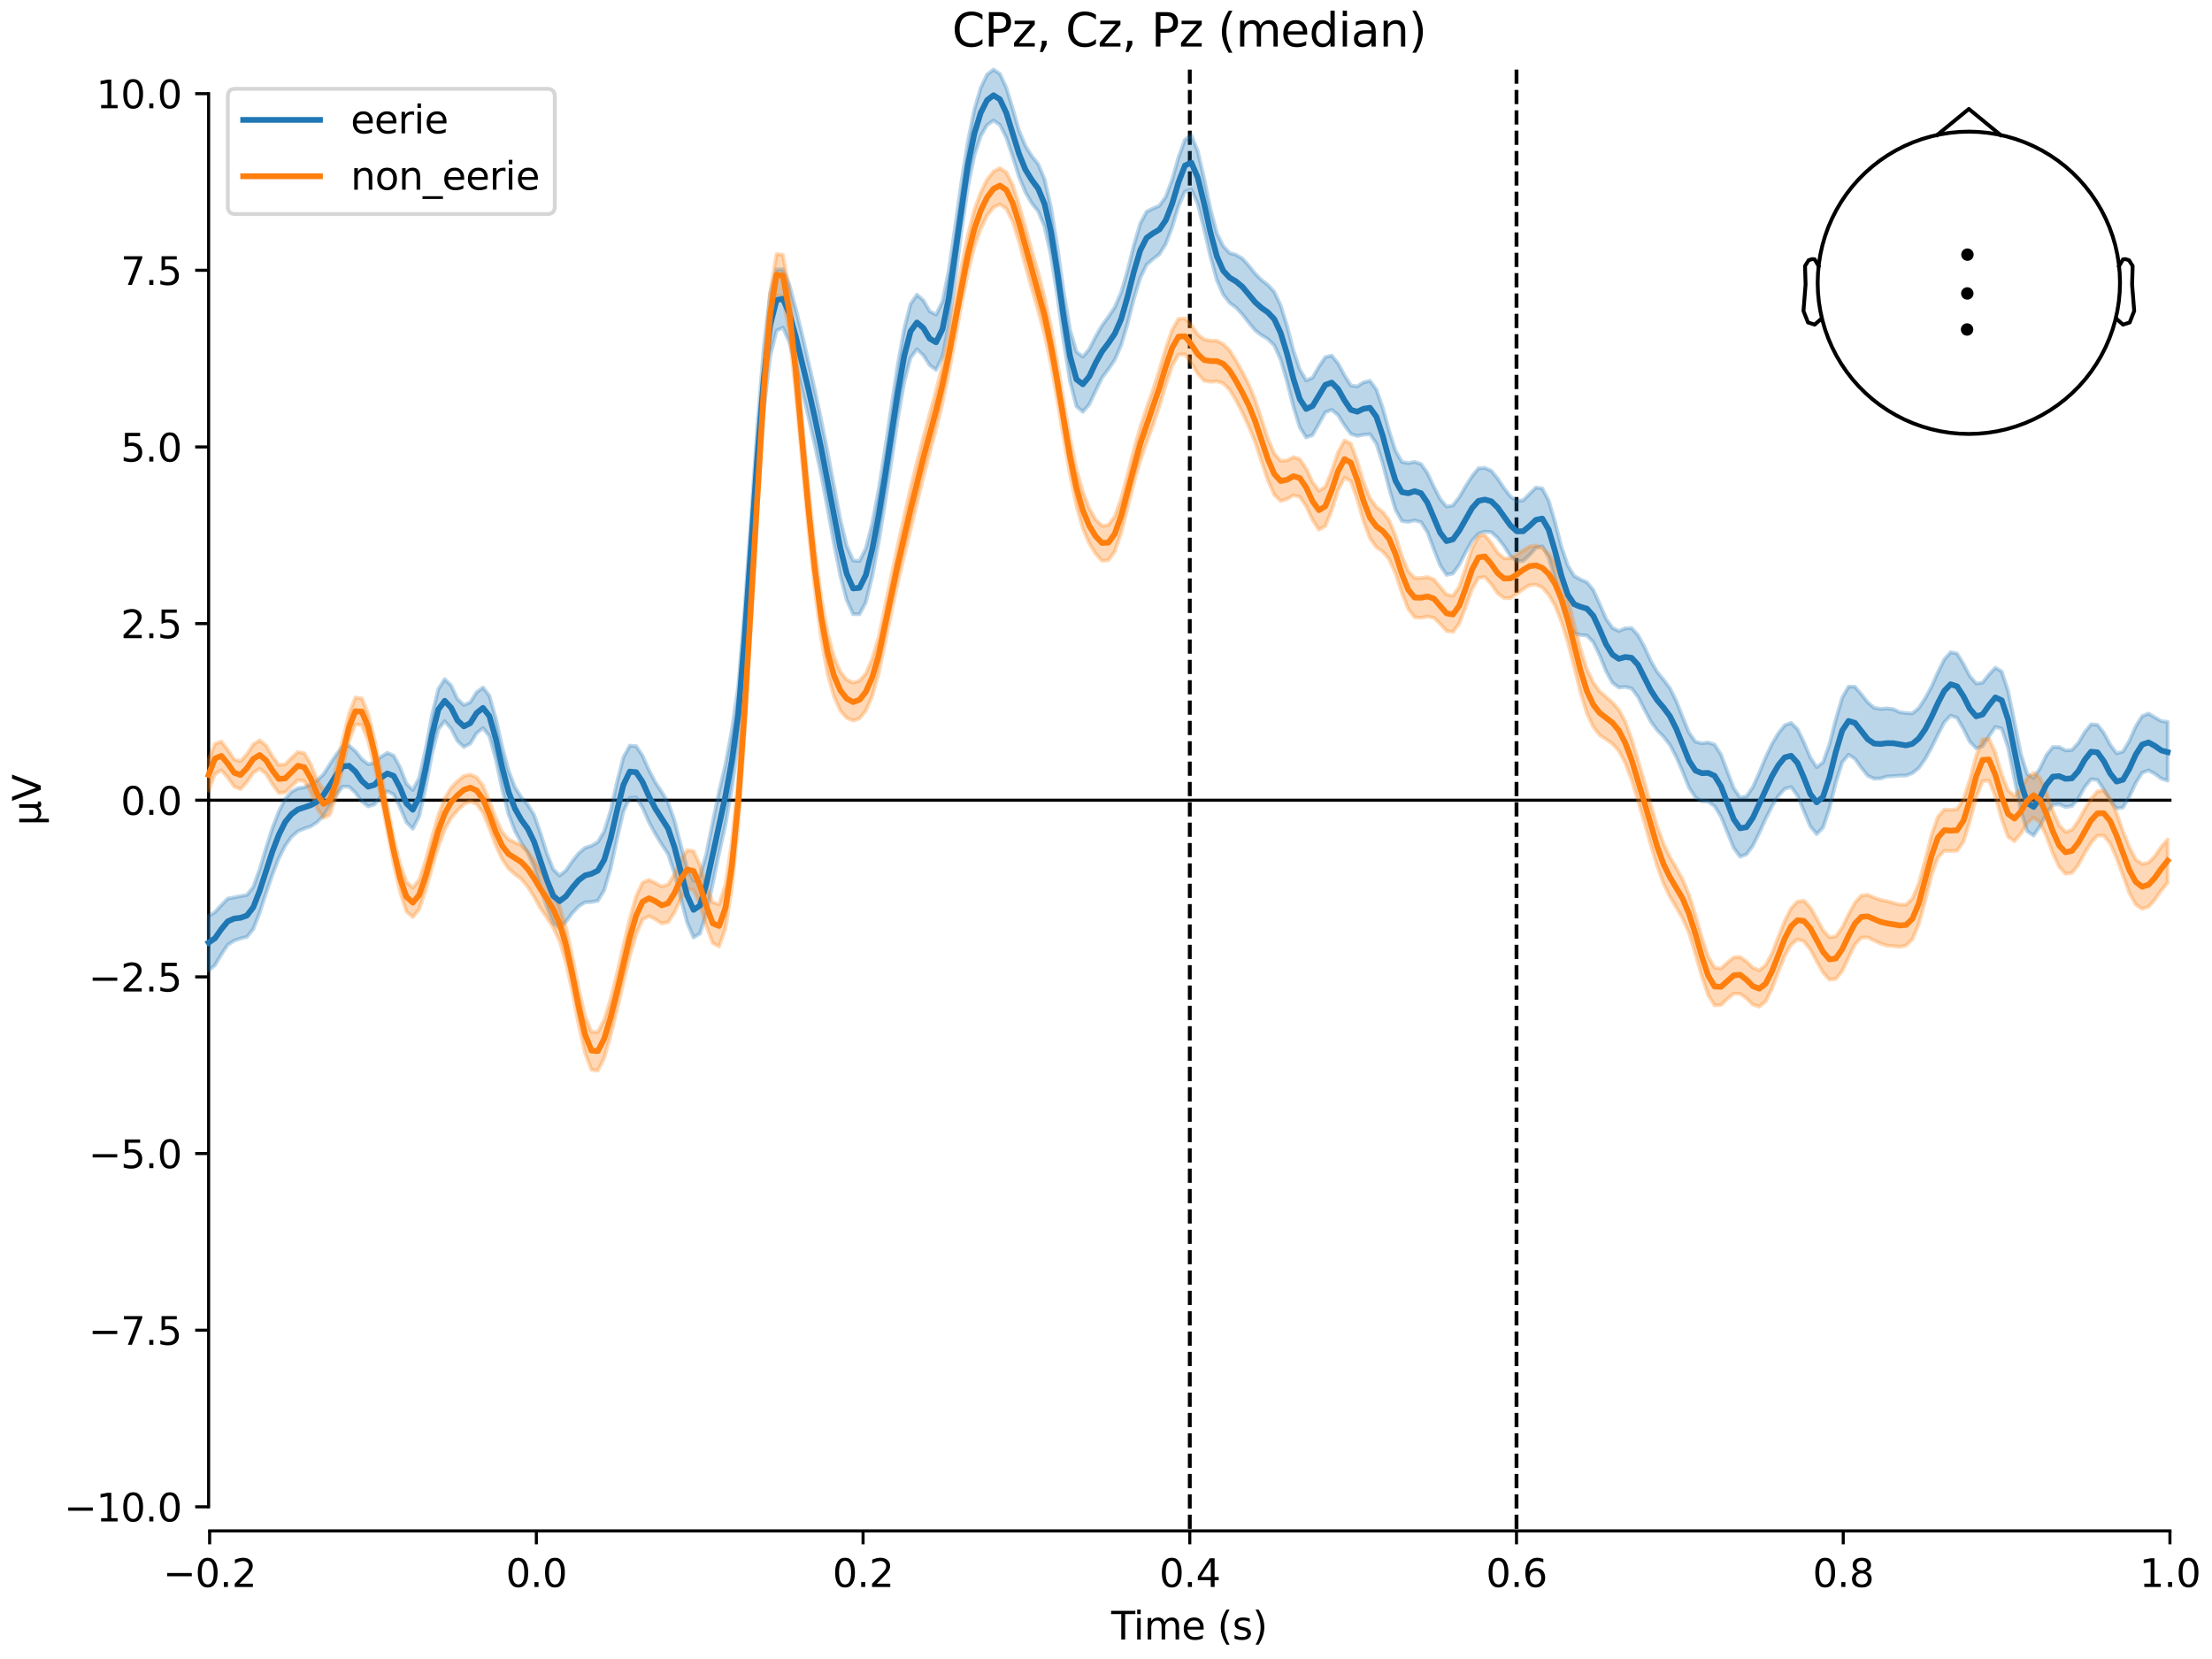 <?xml version="1.0" encoding="utf-8" standalone="no"?>
<!DOCTYPE svg PUBLIC "-//W3C//DTD SVG 1.1//EN"
  "http://www.w3.org/Graphics/SVG/1.1/DTD/svg11.dtd">
<svg xmlns:xlink="http://www.w3.org/1999/xlink" width="576pt" height="432pt" viewBox="0 0 576 432" xmlns="http://www.w3.org/2000/svg" version="1.1">
 <defs>
  <style type="text/css">*{stroke-linejoin: round; stroke-linecap: butt}</style>
 </defs>
 <g id="figure_1">
  <g id="patch_1">
   <path d="M 0 432 
L 576 432 
L 576 0 
L 0 0 
z
" style="fill: #ffffff"/>
  </g>
  <g id="axes_1">
   <g id="patch_2">
    <path d="M 54.324 398.644 
L 565.048 398.644 
L 565.048 18.118 
L 54.324 18.118 
L 54.324 398.644 
z
" style="fill: none; opacity: 0"/>
   </g>
   <g id="patch_3">
    <path d="M 54.324 392.376 
L 54.324 24.386 
" style="fill: none; stroke: #000000; stroke-width: 0.8; stroke-linejoin: miter; stroke-linecap: square"/>
   </g>
   <g id="LineCollection_1">
    <path d="M 309.819 18.118 
L 309.819 398.644 
" clip-path="url(#pbec2b09f97)" style="fill: none; stroke-dasharray: 3.7,1.6; stroke-dashoffset: 0; stroke: #000000"/>
    <path d="M 394.895 18.118 
L 394.895 398.644 
" clip-path="url(#pbec2b09f97)" style="fill: none; stroke-dasharray: 3.7,1.6; stroke-dashoffset: 0; stroke: #000000"/>
   </g>
   <g id="matplotlib.axis_1">
    <g id="xtick_1">
     <g id="line2d_1">
      <defs>
       <path id="mc814aa3f79" d="M 0 0 
L 0 3.5 
" style="stroke: #000000; stroke-width: 0.8"/>
      </defs>
      <g>
       <use xlink:href="#mc814aa3f79" x="54.59" y="398.644" style="stroke: #000000; stroke-width: 0.8"/>
      </g>
     </g>
     <g id="text_1">
      <!-- −0.2 -->
      <g transform="translate(42.448 413.242) scale(0.1 -0.1)">
       <defs>
        <path id="DejaVuSans-2212" d="M 678 2272 
L 4684 2272 
L 4684 1741 
L 678 1741 
L 678 2272 
z
" transform="scale(0.016)"/>
        <path id="DejaVuSans-30" d="M 2034 4250 
Q 1547 4250 1301 3770 
Q 1056 3291 1056 2328 
Q 1056 1369 1301 889 
Q 1547 409 2034 409 
Q 2525 409 2770 889 
Q 3016 1369 3016 2328 
Q 3016 3291 2770 3770 
Q 2525 4250 2034 4250 
z
M 2034 4750 
Q 2819 4750 3233 4129 
Q 3647 3509 3647 2328 
Q 3647 1150 3233 529 
Q 2819 -91 2034 -91 
Q 1250 -91 836 529 
Q 422 1150 422 2328 
Q 422 3509 836 4129 
Q 1250 4750 2034 4750 
z
" transform="scale(0.016)"/>
        <path id="DejaVuSans-2e" d="M 684 794 
L 1344 794 
L 1344 0 
L 684 0 
L 684 794 
z
" transform="scale(0.016)"/>
        <path id="DejaVuSans-32" d="M 1228 531 
L 3431 531 
L 3431 0 
L 469 0 
L 469 531 
Q 828 903 1448 1529 
Q 2069 2156 2228 2338 
Q 2531 2678 2651 2914 
Q 2772 3150 2772 3378 
Q 2772 3750 2511 3984 
Q 2250 4219 1831 4219 
Q 1534 4219 1204 4116 
Q 875 4013 500 3803 
L 500 4441 
Q 881 4594 1212 4672 
Q 1544 4750 1819 4750 
Q 2544 4750 2975 4387 
Q 3406 4025 3406 3419 
Q 3406 3131 3298 2873 
Q 3191 2616 2906 2266 
Q 2828 2175 2409 1742 
Q 1991 1309 1228 531 
z
" transform="scale(0.016)"/>
       </defs>
       <use xlink:href="#DejaVuSans-2212"/>
       <use xlink:href="#DejaVuSans-30" transform="translate(83.789 0)"/>
       <use xlink:href="#DejaVuSans-2e" transform="translate(147.412 0)"/>
       <use xlink:href="#DejaVuSans-32" transform="translate(179.199 0)"/>
      </g>
     </g>
    </g>
    <g id="xtick_2">
     <g id="line2d_2">
      <g>
       <use xlink:href="#mc814aa3f79" x="139.666" y="398.644" style="stroke: #000000; stroke-width: 0.8"/>
      </g>
     </g>
     <g id="text_2">
      <!-- 0.0 -->
      <g transform="translate(131.714 413.242) scale(0.1 -0.1)">
       <use xlink:href="#DejaVuSans-30"/>
       <use xlink:href="#DejaVuSans-2e" transform="translate(63.623 0)"/>
       <use xlink:href="#DejaVuSans-30" transform="translate(95.41 0)"/>
      </g>
     </g>
    </g>
    <g id="xtick_3">
     <g id="line2d_3">
      <g>
       <use xlink:href="#mc814aa3f79" x="224.742" y="398.644" style="stroke: #000000; stroke-width: 0.8"/>
      </g>
     </g>
     <g id="text_3">
      <!-- 0.2 -->
      <g transform="translate(216.791 413.242) scale(0.1 -0.1)">
       <use xlink:href="#DejaVuSans-30"/>
       <use xlink:href="#DejaVuSans-2e" transform="translate(63.623 0)"/>
       <use xlink:href="#DejaVuSans-32" transform="translate(95.41 0)"/>
      </g>
     </g>
    </g>
    <g id="xtick_4">
     <g id="line2d_4">
      <g>
       <use xlink:href="#mc814aa3f79" x="309.819" y="398.644" style="stroke: #000000; stroke-width: 0.8"/>
      </g>
     </g>
     <g id="text_4">
      <!-- 0.4 -->
      <g transform="translate(301.867 413.242) scale(0.1 -0.1)">
       <defs>
        <path id="DejaVuSans-34" d="M 2419 4116 
L 825 1625 
L 2419 1625 
L 2419 4116 
z
M 2253 4666 
L 3047 4666 
L 3047 1625 
L 3713 1625 
L 3713 1100 
L 3047 1100 
L 3047 0 
L 2419 0 
L 2419 1100 
L 313 1100 
L 313 1709 
L 2253 4666 
z
" transform="scale(0.016)"/>
       </defs>
       <use xlink:href="#DejaVuSans-30"/>
       <use xlink:href="#DejaVuSans-2e" transform="translate(63.623 0)"/>
       <use xlink:href="#DejaVuSans-34" transform="translate(95.41 0)"/>
      </g>
     </g>
    </g>
    <g id="xtick_5">
     <g id="line2d_5">
      <g>
       <use xlink:href="#mc814aa3f79" x="394.895" y="398.644" style="stroke: #000000; stroke-width: 0.8"/>
      </g>
     </g>
     <g id="text_5">
      <!-- 0.6 -->
      <g transform="translate(386.944 413.242) scale(0.1 -0.1)">
       <defs>
        <path id="DejaVuSans-36" d="M 2113 2584 
Q 1688 2584 1439 2293 
Q 1191 2003 1191 1497 
Q 1191 994 1439 701 
Q 1688 409 2113 409 
Q 2538 409 2786 701 
Q 3034 994 3034 1497 
Q 3034 2003 2786 2293 
Q 2538 2584 2113 2584 
z
M 3366 4563 
L 3366 3988 
Q 3128 4100 2886 4159 
Q 2644 4219 2406 4219 
Q 1781 4219 1451 3797 
Q 1122 3375 1075 2522 
Q 1259 2794 1537 2939 
Q 1816 3084 2150 3084 
Q 2853 3084 3261 2657 
Q 3669 2231 3669 1497 
Q 3669 778 3244 343 
Q 2819 -91 2113 -91 
Q 1303 -91 875 529 
Q 447 1150 447 2328 
Q 447 3434 972 4092 
Q 1497 4750 2381 4750 
Q 2619 4750 2861 4703 
Q 3103 4656 3366 4563 
z
" transform="scale(0.016)"/>
       </defs>
       <use xlink:href="#DejaVuSans-30"/>
       <use xlink:href="#DejaVuSans-2e" transform="translate(63.623 0)"/>
       <use xlink:href="#DejaVuSans-36" transform="translate(95.41 0)"/>
      </g>
     </g>
    </g>
    <g id="xtick_6">
     <g id="line2d_6">
      <g>
       <use xlink:href="#mc814aa3f79" x="479.972" y="398.644" style="stroke: #000000; stroke-width: 0.8"/>
      </g>
     </g>
     <g id="text_6">
      <!-- 0.8 -->
      <g transform="translate(472.02 413.242) scale(0.1 -0.1)">
       <defs>
        <path id="DejaVuSans-38" d="M 2034 2216 
Q 1584 2216 1326 1975 
Q 1069 1734 1069 1313 
Q 1069 891 1326 650 
Q 1584 409 2034 409 
Q 2484 409 2743 651 
Q 3003 894 3003 1313 
Q 3003 1734 2745 1975 
Q 2488 2216 2034 2216 
z
M 1403 2484 
Q 997 2584 770 2862 
Q 544 3141 544 3541 
Q 544 4100 942 4425 
Q 1341 4750 2034 4750 
Q 2731 4750 3128 4425 
Q 3525 4100 3525 3541 
Q 3525 3141 3298 2862 
Q 3072 2584 2669 2484 
Q 3125 2378 3379 2068 
Q 3634 1759 3634 1313 
Q 3634 634 3220 271 
Q 2806 -91 2034 -91 
Q 1263 -91 848 271 
Q 434 634 434 1313 
Q 434 1759 690 2068 
Q 947 2378 1403 2484 
z
M 1172 3481 
Q 1172 3119 1398 2916 
Q 1625 2713 2034 2713 
Q 2441 2713 2670 2916 
Q 2900 3119 2900 3481 
Q 2900 3844 2670 4047 
Q 2441 4250 2034 4250 
Q 1625 4250 1398 4047 
Q 1172 3844 1172 3481 
z
" transform="scale(0.016)"/>
       </defs>
       <use xlink:href="#DejaVuSans-30"/>
       <use xlink:href="#DejaVuSans-2e" transform="translate(63.623 0)"/>
       <use xlink:href="#DejaVuSans-38" transform="translate(95.41 0)"/>
      </g>
     </g>
    </g>
    <g id="xtick_7">
     <g id="line2d_7">
      <g>
       <use xlink:href="#mc814aa3f79" x="565.048" y="398.644" style="stroke: #000000; stroke-width: 0.8"/>
      </g>
     </g>
     <g id="text_7">
      <!-- 1.0 -->
      <g transform="translate(557.097 413.242) scale(0.1 -0.1)">
       <defs>
        <path id="DejaVuSans-31" d="M 794 531 
L 1825 531 
L 1825 4091 
L 703 3866 
L 703 4441 
L 1819 4666 
L 2450 4666 
L 2450 531 
L 3481 531 
L 3481 0 
L 794 0 
L 794 531 
z
" transform="scale(0.016)"/>
       </defs>
       <use xlink:href="#DejaVuSans-31"/>
       <use xlink:href="#DejaVuSans-2e" transform="translate(63.623 0)"/>
       <use xlink:href="#DejaVuSans-30" transform="translate(95.41 0)"/>
      </g>
     </g>
    </g>
    <g id="text_8">
     <!-- Time (s) -->
     <g transform="translate(289.357 426.92) scale(0.1 -0.1)">
      <defs>
       <path id="DejaVuSans-54" d="M -19 4666 
L 3928 4666 
L 3928 4134 
L 2272 4134 
L 2272 0 
L 1638 0 
L 1638 4134 
L -19 4134 
L -19 4666 
z
" transform="scale(0.016)"/>
       <path id="DejaVuSans-69" d="M 603 3500 
L 1178 3500 
L 1178 0 
L 603 0 
L 603 3500 
z
M 603 4863 
L 1178 4863 
L 1178 4134 
L 603 4134 
L 603 4863 
z
" transform="scale(0.016)"/>
       <path id="DejaVuSans-6d" d="M 3328 2828 
Q 3544 3216 3844 3400 
Q 4144 3584 4550 3584 
Q 5097 3584 5394 3201 
Q 5691 2819 5691 2113 
L 5691 0 
L 5113 0 
L 5113 2094 
Q 5113 2597 4934 2840 
Q 4756 3084 4391 3084 
Q 3944 3084 3684 2787 
Q 3425 2491 3425 1978 
L 3425 0 
L 2847 0 
L 2847 2094 
Q 2847 2600 2669 2842 
Q 2491 3084 2119 3084 
Q 1678 3084 1418 2786 
Q 1159 2488 1159 1978 
L 1159 0 
L 581 0 
L 581 3500 
L 1159 3500 
L 1159 2956 
Q 1356 3278 1631 3431 
Q 1906 3584 2284 3584 
Q 2666 3584 2933 3390 
Q 3200 3197 3328 2828 
z
" transform="scale(0.016)"/>
       <path id="DejaVuSans-65" d="M 3597 1894 
L 3597 1613 
L 953 1613 
Q 991 1019 1311 708 
Q 1631 397 2203 397 
Q 2534 397 2845 478 
Q 3156 559 3463 722 
L 3463 178 
Q 3153 47 2828 -22 
Q 2503 -91 2169 -91 
Q 1331 -91 842 396 
Q 353 884 353 1716 
Q 353 2575 817 3079 
Q 1281 3584 2069 3584 
Q 2775 3584 3186 3129 
Q 3597 2675 3597 1894 
z
M 3022 2063 
Q 3016 2534 2758 2815 
Q 2500 3097 2075 3097 
Q 1594 3097 1305 2825 
Q 1016 2553 972 2059 
L 3022 2063 
z
" transform="scale(0.016)"/>
       <path id="DejaVuSans-20" transform="scale(0.016)"/>
       <path id="DejaVuSans-28" d="M 1984 4856 
Q 1566 4138 1362 3434 
Q 1159 2731 1159 2009 
Q 1159 1288 1364 580 
Q 1569 -128 1984 -844 
L 1484 -844 
Q 1016 -109 783 600 
Q 550 1309 550 2009 
Q 550 2706 781 3412 
Q 1013 4119 1484 4856 
L 1984 4856 
z
" transform="scale(0.016)"/>
       <path id="DejaVuSans-73" d="M 2834 3397 
L 2834 2853 
Q 2591 2978 2328 3040 
Q 2066 3103 1784 3103 
Q 1356 3103 1142 2972 
Q 928 2841 928 2578 
Q 928 2378 1081 2264 
Q 1234 2150 1697 2047 
L 1894 2003 
Q 2506 1872 2764 1633 
Q 3022 1394 3022 966 
Q 3022 478 2636 193 
Q 2250 -91 1575 -91 
Q 1294 -91 989 -36 
Q 684 19 347 128 
L 347 722 
Q 666 556 975 473 
Q 1284 391 1588 391 
Q 1994 391 2212 530 
Q 2431 669 2431 922 
Q 2431 1156 2273 1281 
Q 2116 1406 1581 1522 
L 1381 1569 
Q 847 1681 609 1914 
Q 372 2147 372 2553 
Q 372 3047 722 3315 
Q 1072 3584 1716 3584 
Q 2034 3584 2315 3537 
Q 2597 3491 2834 3397 
z
" transform="scale(0.016)"/>
       <path id="DejaVuSans-29" d="M 513 4856 
L 1013 4856 
Q 1481 4119 1714 3412 
Q 1947 2706 1947 2009 
Q 1947 1309 1714 600 
Q 1481 -109 1013 -844 
L 513 -844 
Q 928 -128 1133 580 
Q 1338 1288 1338 2009 
Q 1338 2731 1133 3434 
Q 928 4138 513 4856 
z
" transform="scale(0.016)"/>
      </defs>
      <use xlink:href="#DejaVuSans-54"/>
      <use xlink:href="#DejaVuSans-69" transform="translate(57.959 0)"/>
      <use xlink:href="#DejaVuSans-6d" transform="translate(85.742 0)"/>
      <use xlink:href="#DejaVuSans-65" transform="translate(183.154 0)"/>
      <use xlink:href="#DejaVuSans-20" transform="translate(244.678 0)"/>
      <use xlink:href="#DejaVuSans-28" transform="translate(276.465 0)"/>
      <use xlink:href="#DejaVuSans-73" transform="translate(315.479 0)"/>
      <use xlink:href="#DejaVuSans-29" transform="translate(367.578 0)"/>
     </g>
    </g>
   </g>
   <g id="matplotlib.axis_2">
    <g id="ytick_1">
     <g id="line2d_8">
      <defs>
       <path id="mde5e3f3367" d="M 0 0 
L -3.5 0 
" style="stroke: #000000; stroke-width: 0.8"/>
      </defs>
      <g>
       <use xlink:href="#mde5e3f3367" x="54.324" y="392.376" style="stroke: #000000; stroke-width: 0.8"/>
      </g>
     </g>
     <g id="text_9">
      <!-- −10.0 -->
      <g transform="translate(16.678 396.176) scale(0.1 -0.1)">
       <use xlink:href="#DejaVuSans-2212"/>
       <use xlink:href="#DejaVuSans-31" transform="translate(83.789 0)"/>
       <use xlink:href="#DejaVuSans-30" transform="translate(147.412 0)"/>
       <use xlink:href="#DejaVuSans-2e" transform="translate(211.035 0)"/>
       <use xlink:href="#DejaVuSans-30" transform="translate(242.822 0)"/>
      </g>
     </g>
    </g>
    <g id="ytick_2">
     <g id="line2d_9">
      <g>
       <use xlink:href="#mde5e3f3367" x="54.324" y="346.377" style="stroke: #000000; stroke-width: 0.8"/>
      </g>
     </g>
     <g id="text_10">
      <!-- −7.5 -->
      <g transform="translate(23.041 350.177) scale(0.1 -0.1)">
       <defs>
        <path id="DejaVuSans-37" d="M 525 4666 
L 3525 4666 
L 3525 4397 
L 1831 0 
L 1172 0 
L 2766 4134 
L 525 4134 
L 525 4666 
z
" transform="scale(0.016)"/>
        <path id="DejaVuSans-35" d="M 691 4666 
L 3169 4666 
L 3169 4134 
L 1269 4134 
L 1269 2991 
Q 1406 3038 1543 3061 
Q 1681 3084 1819 3084 
Q 2600 3084 3056 2656 
Q 3513 2228 3513 1497 
Q 3513 744 3044 326 
Q 2575 -91 1722 -91 
Q 1428 -91 1123 -41 
Q 819 9 494 109 
L 494 744 
Q 775 591 1075 516 
Q 1375 441 1709 441 
Q 2250 441 2565 725 
Q 2881 1009 2881 1497 
Q 2881 1984 2565 2268 
Q 2250 2553 1709 2553 
Q 1456 2553 1204 2497 
Q 953 2441 691 2322 
L 691 4666 
z
" transform="scale(0.016)"/>
       </defs>
       <use xlink:href="#DejaVuSans-2212"/>
       <use xlink:href="#DejaVuSans-37" transform="translate(83.789 0)"/>
       <use xlink:href="#DejaVuSans-2e" transform="translate(147.412 0)"/>
       <use xlink:href="#DejaVuSans-35" transform="translate(179.199 0)"/>
      </g>
     </g>
    </g>
    <g id="ytick_3">
     <g id="line2d_10">
      <g>
       <use xlink:href="#mde5e3f3367" x="54.324" y="300.379" style="stroke: #000000; stroke-width: 0.8"/>
      </g>
     </g>
     <g id="text_11">
      <!-- −5.0 -->
      <g transform="translate(23.041 304.178) scale(0.1 -0.1)">
       <use xlink:href="#DejaVuSans-2212"/>
       <use xlink:href="#DejaVuSans-35" transform="translate(83.789 0)"/>
       <use xlink:href="#DejaVuSans-2e" transform="translate(147.412 0)"/>
       <use xlink:href="#DejaVuSans-30" transform="translate(179.199 0)"/>
      </g>
     </g>
    </g>
    <g id="ytick_4">
     <g id="line2d_11">
      <g>
       <use xlink:href="#mde5e3f3367" x="54.324" y="254.38" style="stroke: #000000; stroke-width: 0.8"/>
      </g>
     </g>
     <g id="text_12">
      <!-- −2.5 -->
      <g transform="translate(23.041 258.179) scale(0.1 -0.1)">
       <use xlink:href="#DejaVuSans-2212"/>
       <use xlink:href="#DejaVuSans-32" transform="translate(83.789 0)"/>
       <use xlink:href="#DejaVuSans-2e" transform="translate(147.412 0)"/>
       <use xlink:href="#DejaVuSans-35" transform="translate(179.199 0)"/>
      </g>
     </g>
    </g>
    <g id="ytick_5">
     <g id="line2d_12">
      <g>
       <use xlink:href="#mde5e3f3367" x="54.324" y="208.381" style="stroke: #000000; stroke-width: 0.8"/>
      </g>
     </g>
     <g id="text_13">
      <!-- 0.0 -->
      <g transform="translate(31.421 212.18) scale(0.1 -0.1)">
       <use xlink:href="#DejaVuSans-30"/>
       <use xlink:href="#DejaVuSans-2e" transform="translate(63.623 0)"/>
       <use xlink:href="#DejaVuSans-30" transform="translate(95.41 0)"/>
      </g>
     </g>
    </g>
    <g id="ytick_6">
     <g id="line2d_13">
      <g>
       <use xlink:href="#mde5e3f3367" x="54.324" y="162.382" style="stroke: #000000; stroke-width: 0.8"/>
      </g>
     </g>
     <g id="text_14">
      <!-- 2.5 -->
      <g transform="translate(31.421 166.181) scale(0.1 -0.1)">
       <use xlink:href="#DejaVuSans-32"/>
       <use xlink:href="#DejaVuSans-2e" transform="translate(63.623 0)"/>
       <use xlink:href="#DejaVuSans-35" transform="translate(95.41 0)"/>
      </g>
     </g>
    </g>
    <g id="ytick_7">
     <g id="line2d_14">
      <g>
       <use xlink:href="#mde5e3f3367" x="54.324" y="116.383" style="stroke: #000000; stroke-width: 0.8"/>
      </g>
     </g>
     <g id="text_15">
      <!-- 5.0 -->
      <g transform="translate(31.421 120.182) scale(0.1 -0.1)">
       <use xlink:href="#DejaVuSans-35"/>
       <use xlink:href="#DejaVuSans-2e" transform="translate(63.623 0)"/>
       <use xlink:href="#DejaVuSans-30" transform="translate(95.41 0)"/>
      </g>
     </g>
    </g>
    <g id="ytick_8">
     <g id="line2d_15">
      <g>
       <use xlink:href="#mde5e3f3367" x="54.324" y="70.384" style="stroke: #000000; stroke-width: 0.8"/>
      </g>
     </g>
     <g id="text_16">
      <!-- 7.5 -->
      <g transform="translate(31.421 74.184) scale(0.1 -0.1)">
       <use xlink:href="#DejaVuSans-37"/>
       <use xlink:href="#DejaVuSans-2e" transform="translate(63.623 0)"/>
       <use xlink:href="#DejaVuSans-35" transform="translate(95.41 0)"/>
      </g>
     </g>
    </g>
    <g id="ytick_9">
     <g id="line2d_16">
      <g>
       <use xlink:href="#mde5e3f3367" x="54.324" y="24.386" style="stroke: #000000; stroke-width: 0.8"/>
      </g>
     </g>
     <g id="text_17">
      <!-- 10.0 -->
      <g transform="translate(25.058 28.185) scale(0.1 -0.1)">
       <use xlink:href="#DejaVuSans-31"/>
       <use xlink:href="#DejaVuSans-30" transform="translate(63.623 0)"/>
       <use xlink:href="#DejaVuSans-2e" transform="translate(127.246 0)"/>
       <use xlink:href="#DejaVuSans-30" transform="translate(159.033 0)"/>
      </g>
     </g>
    </g>
    <g id="text_18">
     <!-- µV -->
     <g transform="translate(10.599 214.982) rotate(-90) scale(0.1 -0.1)">
      <defs>
       <path id="DejaVuSans-b5" d="M 544 -1331 
L 544 3500 
L 1119 3500 
L 1119 1325 
Q 1119 872 1334 640 
Q 1550 409 1972 409 
Q 2434 409 2667 671 
Q 2900 934 2900 1459 
L 2900 3500 
L 3475 3500 
L 3475 806 
Q 3475 619 3529 530 
Q 3584 441 3700 441 
Q 3728 441 3778 458 
Q 3828 475 3916 513 
L 3916 50 
Q 3788 -22 3673 -56 
Q 3559 -91 3450 -91 
Q 3234 -91 3106 31 
Q 2978 153 2931 403 
Q 2775 156 2548 32 
Q 2322 -91 2016 -91 
Q 1697 -91 1473 31 
Q 1250 153 1119 397 
L 1119 -1331 
L 544 -1331 
z
" transform="scale(0.016)"/>
       <path id="DejaVuSans-56" d="M 1831 0 
L 50 4666 
L 709 4666 
L 2188 738 
L 3669 4666 
L 4325 4666 
L 2547 0 
L 1831 0 
z
" transform="scale(0.016)"/>
      </defs>
      <use xlink:href="#DejaVuSans-b5"/>
      <use xlink:href="#DejaVuSans-56" transform="translate(63.623 0)"/>
     </g>
    </g>
   </g>
   <g id="patch_4">
    <path d="M 54.59 398.644 
L 565.048 398.644 
" style="fill: none; stroke: #000000; stroke-width: 0.8; stroke-linejoin: miter; stroke-linecap: square"/>
   </g>
   <g id="patch_5">
    <path d="M 54.324 208.381 
L 565.048 208.381 
" style="fill: none; stroke: #000000; stroke-width: 0.8; stroke-linejoin: miter; stroke-linecap: square"/>
   </g>
   <g id="text_19">
    <!-- CPz, Cz, Pz (median) -->
    <g transform="translate(247.916 12.118) scale(0.12 -0.12)">
     <defs>
      <path id="DejaVuSans-43" d="M 4122 4306 
L 4122 3641 
Q 3803 3938 3442 4084 
Q 3081 4231 2675 4231 
Q 1875 4231 1450 3742 
Q 1025 3253 1025 2328 
Q 1025 1406 1450 917 
Q 1875 428 2675 428 
Q 3081 428 3442 575 
Q 3803 722 4122 1019 
L 4122 359 
Q 3791 134 3420 21 
Q 3050 -91 2638 -91 
Q 1578 -91 968 557 
Q 359 1206 359 2328 
Q 359 3453 968 4101 
Q 1578 4750 2638 4750 
Q 3056 4750 3426 4639 
Q 3797 4528 4122 4306 
z
" transform="scale(0.016)"/>
      <path id="DejaVuSans-50" d="M 1259 4147 
L 1259 2394 
L 2053 2394 
Q 2494 2394 2734 2622 
Q 2975 2850 2975 3272 
Q 2975 3691 2734 3919 
Q 2494 4147 2053 4147 
L 1259 4147 
z
M 628 4666 
L 2053 4666 
Q 2838 4666 3239 4311 
Q 3641 3956 3641 3272 
Q 3641 2581 3239 2228 
Q 2838 1875 2053 1875 
L 1259 1875 
L 1259 0 
L 628 0 
L 628 4666 
z
" transform="scale(0.016)"/>
      <path id="DejaVuSans-7a" d="M 353 3500 
L 3084 3500 
L 3084 2975 
L 922 459 
L 3084 459 
L 3084 0 
L 275 0 
L 275 525 
L 2438 3041 
L 353 3041 
L 353 3500 
z
" transform="scale(0.016)"/>
      <path id="DejaVuSans-2c" d="M 750 794 
L 1409 794 
L 1409 256 
L 897 -744 
L 494 -744 
L 750 256 
L 750 794 
z
" transform="scale(0.016)"/>
      <path id="DejaVuSans-64" d="M 2906 2969 
L 2906 4863 
L 3481 4863 
L 3481 0 
L 2906 0 
L 2906 525 
Q 2725 213 2448 61 
Q 2172 -91 1784 -91 
Q 1150 -91 751 415 
Q 353 922 353 1747 
Q 353 2572 751 3078 
Q 1150 3584 1784 3584 
Q 2172 3584 2448 3432 
Q 2725 3281 2906 2969 
z
M 947 1747 
Q 947 1113 1208 752 
Q 1469 391 1925 391 
Q 2381 391 2643 752 
Q 2906 1113 2906 1747 
Q 2906 2381 2643 2742 
Q 2381 3103 1925 3103 
Q 1469 3103 1208 2742 
Q 947 2381 947 1747 
z
" transform="scale(0.016)"/>
      <path id="DejaVuSans-61" d="M 2194 1759 
Q 1497 1759 1228 1600 
Q 959 1441 959 1056 
Q 959 750 1161 570 
Q 1363 391 1709 391 
Q 2188 391 2477 730 
Q 2766 1069 2766 1631 
L 2766 1759 
L 2194 1759 
z
M 3341 1997 
L 3341 0 
L 2766 0 
L 2766 531 
Q 2569 213 2275 61 
Q 1981 -91 1556 -91 
Q 1019 -91 701 211 
Q 384 513 384 1019 
Q 384 1609 779 1909 
Q 1175 2209 1959 2209 
L 2766 2209 
L 2766 2266 
Q 2766 2663 2505 2880 
Q 2244 3097 1772 3097 
Q 1472 3097 1187 3025 
Q 903 2953 641 2809 
L 641 3341 
Q 956 3463 1253 3523 
Q 1550 3584 1831 3584 
Q 2591 3584 2966 3190 
Q 3341 2797 3341 1997 
z
" transform="scale(0.016)"/>
      <path id="DejaVuSans-6e" d="M 3513 2113 
L 3513 0 
L 2938 0 
L 2938 2094 
Q 2938 2591 2744 2837 
Q 2550 3084 2163 3084 
Q 1697 3084 1428 2787 
Q 1159 2491 1159 1978 
L 1159 0 
L 581 0 
L 581 3500 
L 1159 3500 
L 1159 2956 
Q 1366 3272 1645 3428 
Q 1925 3584 2291 3584 
Q 2894 3584 3203 3211 
Q 3513 2838 3513 2113 
z
" transform="scale(0.016)"/>
     </defs>
     <use xlink:href="#DejaVuSans-43"/>
     <use xlink:href="#DejaVuSans-50" transform="translate(69.824 0)"/>
     <use xlink:href="#DejaVuSans-7a" transform="translate(130.127 0)"/>
     <use xlink:href="#DejaVuSans-2c" transform="translate(182.617 0)"/>
     <use xlink:href="#DejaVuSans-20" transform="translate(214.404 0)"/>
     <use xlink:href="#DejaVuSans-43" transform="translate(246.191 0)"/>
     <use xlink:href="#DejaVuSans-7a" transform="translate(316.016 0)"/>
     <use xlink:href="#DejaVuSans-2c" transform="translate(368.506 0)"/>
     <use xlink:href="#DejaVuSans-20" transform="translate(400.293 0)"/>
     <use xlink:href="#DejaVuSans-50" transform="translate(432.08 0)"/>
     <use xlink:href="#DejaVuSans-7a" transform="translate(492.383 0)"/>
     <use xlink:href="#DejaVuSans-20" transform="translate(544.873 0)"/>
     <use xlink:href="#DejaVuSans-28" transform="translate(576.66 0)"/>
     <use xlink:href="#DejaVuSans-6d" transform="translate(615.674 0)"/>
     <use xlink:href="#DejaVuSans-65" transform="translate(713.086 0)"/>
     <use xlink:href="#DejaVuSans-64" transform="translate(774.609 0)"/>
     <use xlink:href="#DejaVuSans-69" transform="translate(838.086 0)"/>
     <use xlink:href="#DejaVuSans-61" transform="translate(865.869 0)"/>
     <use xlink:href="#DejaVuSans-6e" transform="translate(927.148 0)"/>
     <use xlink:href="#DejaVuSans-29" transform="translate(990.527 0)"/>
    </g>
   </g>
   <g id="legend_1">
    <g id="patch_6">
     <path d="M 61.324 55.753 
L 142.466 55.753 
Q 144.466 55.753 144.466 53.753 
L 144.466 25.118 
Q 144.466 23.118 142.466 23.118 
L 61.324 23.118 
Q 59.324 23.118 59.324 25.118 
L 59.324 53.753 
Q 59.324 55.753 61.324 55.753 
z
" style="fill: #ffffff; opacity: 0.8; stroke: #cccccc; stroke-linejoin: miter"/>
    </g>
    <g id="line2d_17">
     <path d="M 63.324 31.217 
L 73.324 31.217 
L 83.324 31.217 
" style="fill: none; stroke: #1f77b4; stroke-width: 1.5; stroke-linecap: square"/>
    </g>
    <g id="text_20">
     <!-- eerie -->
     <g transform="translate(91.324 34.717) scale(0.1 -0.1)">
      <defs>
       <path id="DejaVuSans-72" d="M 2631 2963 
Q 2534 3019 2420 3045 
Q 2306 3072 2169 3072 
Q 1681 3072 1420 2755 
Q 1159 2438 1159 1844 
L 1159 0 
L 581 0 
L 581 3500 
L 1159 3500 
L 1159 2956 
Q 1341 3275 1631 3429 
Q 1922 3584 2338 3584 
Q 2397 3584 2469 3576 
Q 2541 3569 2628 3553 
L 2631 2963 
z
" transform="scale(0.016)"/>
      </defs>
      <use xlink:href="#DejaVuSans-65"/>
      <use xlink:href="#DejaVuSans-65" transform="translate(61.523 0)"/>
      <use xlink:href="#DejaVuSans-72" transform="translate(123.047 0)"/>
      <use xlink:href="#DejaVuSans-69" transform="translate(164.16 0)"/>
      <use xlink:href="#DejaVuSans-65" transform="translate(191.943 0)"/>
     </g>
    </g>
    <g id="line2d_18">
     <path d="M 63.324 45.895 
L 73.324 45.895 
L 83.324 45.895 
" style="fill: none; stroke: #ff7f0e; stroke-width: 1.5; stroke-linecap: square"/>
    </g>
    <g id="text_21">
     <!-- non_eerie -->
     <g transform="translate(91.324 49.395) scale(0.1 -0.1)">
      <defs>
       <path id="DejaVuSans-6f" d="M 1959 3097 
Q 1497 3097 1228 2736 
Q 959 2375 959 1747 
Q 959 1119 1226 758 
Q 1494 397 1959 397 
Q 2419 397 2687 759 
Q 2956 1122 2956 1747 
Q 2956 2369 2687 2733 
Q 2419 3097 1959 3097 
z
M 1959 3584 
Q 2709 3584 3137 3096 
Q 3566 2609 3566 1747 
Q 3566 888 3137 398 
Q 2709 -91 1959 -91 
Q 1206 -91 779 398 
Q 353 888 353 1747 
Q 353 2609 779 3096 
Q 1206 3584 1959 3584 
z
" transform="scale(0.016)"/>
       <path id="DejaVuSans-5f" d="M 3263 -1063 
L 3263 -1509 
L -63 -1509 
L -63 -1063 
L 3263 -1063 
z
" transform="scale(0.016)"/>
      </defs>
      <use xlink:href="#DejaVuSans-6e"/>
      <use xlink:href="#DejaVuSans-6f" transform="translate(63.379 0)"/>
      <use xlink:href="#DejaVuSans-6e" transform="translate(124.561 0)"/>
      <use xlink:href="#DejaVuSans-5f" transform="translate(187.939 0)"/>
      <use xlink:href="#DejaVuSans-65" transform="translate(237.939 0)"/>
      <use xlink:href="#DejaVuSans-65" transform="translate(299.463 0)"/>
      <use xlink:href="#DejaVuSans-72" transform="translate(360.986 0)"/>
      <use xlink:href="#DejaVuSans-69" transform="translate(402.1 0)"/>
      <use xlink:href="#DejaVuSans-65" transform="translate(429.883 0)"/>
     </g>
    </g>
   </g>
   <g id="FillBetweenPolyCollection_1">
    <defs>
     <path id="mb2d75355f9" d="M 54.324 -193.478 
L 54.324 -179.318 
L 55.985 -180.681 
L 57.647 -183.485 
L 59.309 -185.976 
L 60.97 -187.047 
L 62.632 -187.623 
L 64.294 -188.045 
L 65.955 -190.074 
L 67.617 -194.339 
L 69.279 -199.436 
L 70.94 -204.21 
L 72.602 -208.483 
L 74.263 -211.779 
L 75.925 -214.103 
L 77.587 -215.547 
L 79.248 -216.239 
L 80.91 -216.799 
L 82.572 -217.907 
L 84.233 -219.559 
L 85.895 -222.182 
L 87.557 -225.008 
L 89.218 -227.161 
L 90.88 -227.155 
L 92.542 -225.562 
L 94.203 -223.315 
L 95.865 -222.013 
L 97.527 -222.536 
L 99.188 -224.571 
L 100.85 -225.966 
L 102.512 -225.124 
L 104.173 -221.734 
L 105.835 -217.888 
L 107.496 -216.186 
L 109.158 -219.449 
L 110.82 -226.806 
L 112.481 -235.627 
L 114.143 -242.107 
L 115.805 -244.193 
L 117.466 -242.254 
L 119.128 -239.064 
L 120.79 -237.483 
L 122.451 -238.366 
L 124.113 -241.073 
L 125.775 -242.405 
L 127.436 -240.304 
L 129.098 -234.332 
L 130.76 -226.541 
L 132.421 -219.998 
L 134.083 -215.619 
L 135.744 -212.511 
L 137.406 -209.968 
L 139.068 -206.188 
L 140.729 -200.852 
L 142.391 -195.806 
L 144.053 -191.568 
L 145.714 -190.368 
L 147.376 -191.99 
L 149.038 -194.252 
L 150.699 -196.009 
L 152.361 -197.043 
L 154.023 -197.136 
L 155.684 -197.432 
L 157.346 -200.222 
L 159.008 -205.882 
L 160.669 -213.555 
L 162.331 -220.689 
L 163.993 -224.228 
L 165.654 -224.329 
L 167.316 -221.693 
L 168.977 -217.952 
L 170.639 -214.859 
L 172.301 -212.128 
L 173.962 -209.602 
L 175.624 -204.662 
L 177.286 -198.012 
L 178.947 -191.731 
L 180.609 -187.888 
L 182.271 -188.885 
L 183.932 -194.185 
L 185.594 -201.875 
L 187.256 -209.84 
L 188.917 -217.341 
L 190.579 -226.772 
L 192.241 -238.621 
L 193.902 -258.78 
L 195.564 -281.584 
L 197.226 -305.222 
L 198.887 -325.346 
L 200.549 -339.245 
L 202.21 -345.892 
L 203.872 -346.689 
L 205.534 -342.936 
L 207.195 -337.015 
L 208.857 -330.381 
L 210.519 -323.455 
L 212.18 -316.147 
L 213.842 -308.355 
L 215.504 -299.586 
L 217.165 -290.448 
L 218.827 -282.107 
L 220.489 -275.732 
L 222.15 -272.062 
L 223.812 -272.059 
L 225.474 -275.196 
L 227.135 -281.968 
L 228.797 -290.752 
L 230.458 -301.056 
L 232.12 -311.968 
L 233.782 -322.966 
L 235.443 -332.447 
L 237.105 -338.806 
L 238.767 -341.055 
L 240.428 -339.502 
L 242.09 -336.912 
L 243.752 -335.681 
L 245.413 -339.156 
L 247.075 -347.357 
L 248.737 -359.438 
L 250.398 -372.124 
L 252.06 -383.459 
L 253.722 -391.523 
L 255.383 -396.589 
L 257.045 -399.443 
L 258.707 -400.617 
L 260.368 -399.493 
L 262.03 -396.185 
L 263.691 -391.242 
L 265.353 -385.977 
L 267.015 -381.953 
L 268.676 -379.068 
L 270.338 -376.971 
L 272 -372.964 
L 273.661 -365.475 
L 275.323 -355.015 
L 276.985 -343.062 
L 278.646 -332.649 
L 280.308 -326.204 
L 281.97 -324.75 
L 283.631 -326.685 
L 285.293 -330.187 
L 286.955 -333.606 
L 288.616 -335.831 
L 290.278 -338.295 
L 291.94 -342.107 
L 293.601 -347.662 
L 295.263 -354.217 
L 296.924 -359.64 
L 298.586 -363.103 
L 300.248 -364.549 
L 301.909 -365.807 
L 303.571 -368.486 
L 305.233 -372.891 
L 306.894 -378.326 
L 308.556 -382.107 
L 310.218 -382.671 
L 311.879 -378.949 
L 313.541 -372.372 
L 315.203 -365.182 
L 316.864 -359.075 
L 318.526 -355.284 
L 320.188 -353.161 
L 321.849 -351.927 
L 323.511 -350.125 
L 325.173 -347.99 
L 326.834 -345.99 
L 328.496 -344.703 
L 330.157 -343.725 
L 331.819 -342.064 
L 333.481 -338.365 
L 335.142 -332.675 
L 336.804 -326.138 
L 338.466 -320.728 
L 340.127 -318.09 
L 341.789 -318.746 
L 343.451 -321.651 
L 345.112 -324.628 
L 346.774 -325.289 
L 348.436 -323.925 
L 350.097 -321.245 
L 351.759 -319.022 
L 353.421 -318.479 
L 355.082 -318.787 
L 356.744 -318.94 
L 358.405 -316.472 
L 360.067 -311.3 
L 361.729 -304.822 
L 363.39 -299.266 
L 365.052 -296.323 
L 366.714 -296.109 
L 368.375 -296.501 
L 370.037 -296.035 
L 371.699 -293.433 
L 373.36 -288.997 
L 375.022 -284.752 
L 376.684 -282.303 
L 378.345 -282.657 
L 380.007 -284.982 
L 381.669 -288.241 
L 383.33 -291.195 
L 384.992 -293.075 
L 386.654 -293.576 
L 388.315 -293.44 
L 389.977 -291.935 
L 391.638 -289.813 
L 393.3 -287.223 
L 394.962 -285.884 
L 396.623 -285.9 
L 398.285 -287.435 
L 399.947 -289.313 
L 401.608 -289.736 
L 403.27 -286.826 
L 404.932 -281.174 
L 406.593 -274.948 
L 408.255 -269.713 
L 409.917 -267.036 
L 411.578 -266.655 
L 413.24 -266.505 
L 414.902 -264.777 
L 416.563 -261.308 
L 418.225 -257.226 
L 419.887 -254.197 
L 421.548 -252.98 
L 423.21 -253.131 
L 424.871 -252.739 
L 426.533 -250.563 
L 428.195 -247.274 
L 429.856 -244.134 
L 431.518 -241.864 
L 433.18 -240.176 
L 434.841 -238.02 
L 436.503 -234.871 
L 438.165 -231.034 
L 439.826 -226.903 
L 441.488 -224.34 
L 443.15 -223.395 
L 444.811 -223.256 
L 446.473 -222.062 
L 448.135 -219.373 
L 449.796 -215.291 
L 451.458 -211.19 
L 453.12 -208.937 
L 454.781 -209.533 
L 456.443 -211.768 
L 458.104 -215.087 
L 459.766 -218.768 
L 461.428 -222.067 
L 463.089 -224.74 
L 464.751 -226.585 
L 466.413 -227.064 
L 468.074 -224.781 
L 469.736 -220.759 
L 471.398 -216.834 
L 473.059 -214.799 
L 474.721 -216.501 
L 476.383 -221.498 
L 478.044 -228.251 
L 479.706 -233.483 
L 481.368 -235.486 
L 483.029 -234.416 
L 484.691 -232.051 
L 486.352 -230.007 
L 488.014 -229.238 
L 489.676 -229.295 
L 491.337 -229.806 
L 492.999 -229.893 
L 494.661 -230.049 
L 496.322 -230.038 
L 497.984 -230.677 
L 499.646 -232.006 
L 501.307 -234.34 
L 502.969 -237.328 
L 504.631 -240.707 
L 506.292 -243.924 
L 507.954 -245.679 
L 509.616 -245.076 
L 511.277 -242.205 
L 512.939 -238.85 
L 514.601 -237.127 
L 516.262 -237.66 
L 517.924 -240.299 
L 519.585 -242.713 
L 521.247 -242.278 
L 522.909 -237.325 
L 524.57 -229.133 
L 526.232 -220.82 
L 527.894 -215.543 
L 529.555 -214.426 
L 531.217 -216.865 
L 532.879 -220.135 
L 534.54 -222.44 
L 536.202 -222.567 
L 537.864 -221.852 
L 539.525 -222.117 
L 541.187 -224.018 
L 542.849 -227.054 
L 544.51 -229.082 
L 546.172 -228.914 
L 547.834 -226.378 
L 549.495 -223.479 
L 551.157 -221.476 
L 552.818 -221.721 
L 554.48 -224.519 
L 556.142 -228.104 
L 557.803 -230.758 
L 559.465 -231.406 
L 561.127 -230.501 
L 562.788 -229.268 
L 564.45 -228.71 
L 564.45 -244.023 
L 564.45 -244.023 
L 562.788 -244.227 
L 561.127 -245.185 
L 559.465 -246.181 
L 557.803 -245.496 
L 556.142 -242.828 
L 554.48 -239.065 
L 552.818 -236.282 
L 551.157 -235.84 
L 549.495 -238.057 
L 547.834 -241.145 
L 546.172 -243.268 
L 544.51 -243.386 
L 542.849 -241.317 
L 541.187 -238.517 
L 539.525 -236.712 
L 537.864 -236.591 
L 536.202 -237.459 
L 534.54 -237.46 
L 532.879 -235.368 
L 531.217 -231.931 
L 529.555 -229.426 
L 527.894 -230.429 
L 526.232 -235.671 
L 524.57 -243.919 
L 522.909 -252.044 
L 521.247 -257.134 
L 519.585 -258.128 
L 517.924 -256.35 
L 516.262 -254.252 
L 514.601 -254.01 
L 512.939 -255.916 
L 511.277 -259.102 
L 509.616 -261.829 
L 507.954 -262.15 
L 506.292 -260.292 
L 504.631 -256.953 
L 502.969 -253.199 
L 501.307 -250.172 
L 499.646 -247.612 
L 497.984 -246.231 
L 496.322 -246.328 
L 494.661 -246.549 
L 492.999 -247.328 
L 491.337 -247.527 
L 489.676 -247.387 
L 488.014 -247.685 
L 486.352 -249.122 
L 484.691 -251.208 
L 483.029 -253.165 
L 481.368 -253.204 
L 479.706 -250.3 
L 478.044 -244.664 
L 476.383 -238.152 
L 474.721 -233.487 
L 473.059 -232.23 
L 471.398 -234.756 
L 469.736 -238.695 
L 468.074 -242.121 
L 466.413 -243.747 
L 464.751 -243.15 
L 463.089 -241.053 
L 461.428 -238.307 
L 459.766 -234.768 
L 458.104 -230.754 
L 456.443 -227.059 
L 454.781 -224.628 
L 453.12 -224.34 
L 451.458 -226.772 
L 449.796 -231.103 
L 448.135 -235.529 
L 446.473 -238.107 
L 444.811 -238.654 
L 443.15 -238.442 
L 441.488 -238.86 
L 439.826 -241.195 
L 438.165 -245.25 
L 436.503 -249.45 
L 434.841 -252.802 
L 433.18 -255.008 
L 431.518 -257.053 
L 429.856 -259.926 
L 428.195 -263.577 
L 426.533 -266.606 
L 424.871 -268.445 
L 423.21 -268.375 
L 421.548 -267.672 
L 419.887 -268.493 
L 418.225 -270.852 
L 416.563 -274.699 
L 414.902 -278.346 
L 413.24 -280.366 
L 411.578 -281.1 
L 409.917 -282.005 
L 408.255 -284.739 
L 406.593 -289.585 
L 404.932 -296.032 
L 403.27 -301.65 
L 401.608 -304.805 
L 399.947 -305.036 
L 398.285 -303.38 
L 396.623 -301.714 
L 394.962 -301.564 
L 393.3 -302.754 
L 391.638 -304.896 
L 389.977 -307.396 
L 388.315 -309.427 
L 386.654 -310.14 
L 384.992 -310.052 
L 383.33 -308.004 
L 381.669 -305.407 
L 380.007 -302.564 
L 378.345 -300.387 
L 376.684 -300.078 
L 375.022 -302.065 
L 373.36 -305.271 
L 371.699 -308.808 
L 370.037 -311.157 
L 368.375 -311.726 
L 366.714 -311.395 
L 365.052 -311.715 
L 363.39 -314.6 
L 361.729 -319.757 
L 360.067 -325.766 
L 358.405 -330.57 
L 356.744 -332.823 
L 355.082 -332.439 
L 353.421 -331.366 
L 351.759 -331.624 
L 350.097 -334.266 
L 348.436 -337.356 
L 346.774 -339.392 
L 345.112 -338.993 
L 343.451 -336.536 
L 341.789 -333.637 
L 340.127 -332.943 
L 338.466 -335.779 
L 336.804 -340.721 
L 335.142 -347.136 
L 333.481 -352.448 
L 331.819 -355.991 
L 330.157 -357.797 
L 328.496 -359.086 
L 326.834 -360.755 
L 325.173 -362.839 
L 323.511 -364.672 
L 321.849 -365.653 
L 320.188 -366.125 
L 318.526 -367.899 
L 316.864 -371.273 
L 315.203 -377.552 
L 313.541 -385.501 
L 311.879 -392.683 
L 310.218 -396.772 
L 308.556 -395.619 
L 306.894 -391.07 
L 305.233 -385.209 
L 303.571 -380.765 
L 301.909 -378.429 
L 300.248 -377.711 
L 298.586 -376.896 
L 296.924 -373.808 
L 295.263 -368.157 
L 293.601 -361.478 
L 291.94 -355.841 
L 290.278 -351.99 
L 288.616 -349.499 
L 286.955 -347.228 
L 285.293 -344.335 
L 283.631 -341.054 
L 281.97 -339.114 
L 280.308 -340.375 
L 278.646 -346.085 
L 276.985 -356.003 
L 275.323 -367.733 
L 273.661 -378.043 
L 272 -385.325 
L 270.338 -389.264 
L 268.676 -391.365 
L 267.015 -394.024 
L 265.353 -397.991 
L 263.691 -403.751 
L 262.03 -409.199 
L 260.368 -412.783 
L 258.707 -413.882 
L 257.045 -412.602 
L 255.383 -409.129 
L 253.722 -403.487 
L 252.06 -395.23 
L 250.398 -384.846 
L 248.737 -373.031 
L 247.075 -361.604 
L 245.413 -353.459 
L 243.752 -350.056 
L 242.09 -350.943 
L 240.428 -353.814 
L 238.767 -355.263 
L 237.105 -352.844 
L 235.443 -346.298 
L 233.782 -336.978 
L 232.12 -326.065 
L 230.458 -314.857 
L 228.797 -304.433 
L 227.135 -295.738 
L 225.474 -289.206 
L 223.812 -285.916 
L 222.15 -286.049 
L 220.489 -289.865 
L 218.827 -296.669 
L 217.165 -305.437 
L 215.504 -314.239 
L 213.842 -322.596 
L 212.18 -330.433 
L 210.519 -337.721 
L 208.857 -344.957 
L 207.195 -351.649 
L 205.534 -357.868 
L 203.872 -361.883 
L 202.21 -361.833 
L 200.549 -355.518 
L 198.887 -341.514 
L 197.226 -321.084 
L 195.564 -296.983 
L 193.902 -273.53 
L 192.241 -253.266 
L 190.579 -241.833 
L 188.917 -232.994 
L 187.256 -225.886 
L 185.594 -217.922 
L 183.932 -209.642 
L 182.271 -203.922 
L 180.609 -202.657 
L 178.947 -205.993 
L 177.286 -211.838 
L 175.624 -218.371 
L 173.962 -223.034 
L 172.301 -225.801 
L 170.639 -228.303 
L 168.977 -231.499 
L 167.316 -235.221 
L 165.654 -237.695 
L 163.993 -237.831 
L 162.331 -234.761 
L 160.669 -228.322 
L 159.008 -220.916 
L 157.346 -215.53 
L 155.684 -212.742 
L 154.023 -211.773 
L 152.361 -211.23 
L 150.699 -209.821 
L 149.038 -207.737 
L 147.376 -205.339 
L 145.714 -204.002 
L 144.053 -205.648 
L 142.391 -209.839 
L 140.729 -215.101 
L 139.068 -219.798 
L 137.406 -222.512 
L 135.744 -224.378 
L 134.083 -227.032 
L 132.421 -231.333 
L 130.76 -237.573 
L 129.098 -244.94 
L 127.436 -250.832 
L 125.775 -252.979 
L 124.113 -251.737 
L 122.451 -249.122 
L 120.79 -248.402 
L 119.128 -249.972 
L 117.466 -253.514 
L 115.805 -255.138 
L 114.143 -252.571 
L 112.481 -245.717 
L 110.82 -236.824 
L 109.158 -229.427 
L 107.496 -226.289 
L 105.835 -227.93 
L 104.173 -232.179 
L 102.512 -235.239 
L 100.85 -235.957 
L 99.188 -234.913 
L 97.527 -233.356 
L 95.865 -232.999 
L 94.203 -234.336 
L 92.542 -236.407 
L 90.88 -237.832 
L 89.218 -237.61 
L 87.557 -235.498 
L 85.895 -232.984 
L 84.233 -230.355 
L 82.572 -228.791 
L 80.91 -227.754 
L 79.248 -226.994 
L 77.587 -226.728 
L 75.925 -225.838 
L 74.263 -223.948 
L 72.602 -220.695 
L 70.94 -216.379 
L 69.279 -211.186 
L 67.617 -205.642 
L 65.955 -201.048 
L 64.294 -198.964 
L 62.632 -198.643 
L 60.97 -198.316 
L 59.309 -197.999 
L 57.647 -196.335 
L 55.985 -194.479 
L 54.324 -193.478 
z
" style="stroke: #1f77b4; stroke-opacity: 0.3"/>
    </defs>
    <g>
     <use xlink:href="#mb2d75355f9" x="0" y="432" style="fill: #1f77b4; fill-opacity: 0.3; stroke: #1f77b4; stroke-opacity: 0.3"/>
    </g>
   </g>
   <g id="FillBetweenPolyCollection_2">
    <defs>
     <path id="mf2a66027c7" d="M 54.324 -234.131 
L 54.324 -226.103 
L 55.985 -230.472 
L 57.647 -231.401 
L 59.309 -229.545 
L 60.97 -227.197 
L 62.632 -226.518 
L 64.294 -228.386 
L 65.955 -230.768 
L 67.617 -231.811 
L 69.279 -230.501 
L 70.94 -227.779 
L 72.602 -225.492 
L 74.263 -225.671 
L 75.925 -227.327 
L 77.587 -228.871 
L 79.248 -228.58 
L 80.91 -225.717 
L 82.572 -221.457 
L 84.233 -218.992 
L 85.895 -219.835 
L 87.557 -224.783 
L 89.218 -232.093 
L 90.88 -239.031 
L 92.542 -243.347 
L 94.203 -243.242 
L 95.865 -239.092 
L 97.527 -232.366 
L 99.188 -224.229 
L 100.85 -215.733 
L 102.512 -207.072 
L 104.173 -199.794 
L 105.835 -194.628 
L 107.496 -193.188 
L 109.158 -195.237 
L 110.82 -200.121 
L 112.481 -205.951 
L 114.143 -211.495 
L 115.805 -215.957 
L 117.466 -219.001 
L 119.128 -220.961 
L 120.79 -222.548 
L 122.451 -223.304 
L 124.113 -222.618 
L 125.775 -220.355 
L 127.436 -216.313 
L 129.098 -211.897 
L 130.76 -208.252 
L 132.421 -205.804 
L 134.083 -204.344 
L 135.744 -203.114 
L 137.406 -201.09 
L 139.068 -198.481 
L 140.729 -195.511 
L 142.391 -193.104 
L 144.053 -190.448 
L 145.714 -186.961 
L 147.376 -181.354 
L 149.038 -173.694 
L 150.699 -165.093 
L 152.361 -157.739 
L 154.023 -153.422 
L 155.684 -153.214 
L 157.346 -156.534 
L 159.008 -162.412 
L 160.669 -169.039 
L 162.331 -176.144 
L 163.993 -182.988 
L 165.654 -188.664 
L 167.316 -192.544 
L 168.977 -193.436 
L 170.639 -192.623 
L 172.301 -191.531 
L 173.962 -191.863 
L 175.624 -194.401 
L 177.286 -198.04 
L 178.947 -200.606 
L 180.609 -200.191 
L 182.271 -196.324 
L 183.932 -190.83 
L 185.594 -186.414 
L 187.256 -185.537 
L 188.917 -190.256 
L 190.579 -200.799 
L 192.241 -217.373 
L 193.902 -240.925 
L 195.564 -269.3 
L 197.226 -298.616 
L 198.887 -324.91 
L 200.549 -344.806 
L 202.21 -355.038 
L 203.872 -354.774 
L 205.534 -345.269 
L 207.195 -329.881 
L 208.857 -311.873 
L 210.519 -294.122 
L 212.18 -278.35 
L 213.842 -265.768 
L 215.504 -256.487 
L 217.165 -250.679 
L 218.827 -246.943 
L 220.489 -245.053 
L 222.15 -244.35 
L 223.812 -244.93 
L 225.474 -246.948 
L 227.135 -250.782 
L 228.797 -256.653 
L 230.458 -264.475 
L 232.12 -272.598 
L 233.782 -280.146 
L 235.443 -287.179 
L 237.105 -293.961 
L 238.767 -300.892 
L 240.428 -307.64 
L 242.09 -313.977 
L 243.752 -320.15 
L 245.413 -327.014 
L 247.075 -334.853 
L 248.737 -343.749 
L 250.398 -352.916 
L 252.06 -361.107 
L 253.722 -367.762 
L 255.383 -372.454 
L 257.045 -375.869 
L 258.707 -377.991 
L 260.368 -378.806 
L 262.03 -377.674 
L 263.691 -374.31 
L 265.353 -369.019 
L 267.015 -362.805 
L 268.676 -356.846 
L 270.338 -351.087 
L 272 -344.868 
L 273.661 -337.17 
L 275.323 -327.812 
L 276.985 -317.768 
L 278.646 -308.302 
L 280.308 -300.309 
L 281.97 -294.363 
L 283.631 -290.523 
L 285.293 -287.82 
L 286.955 -285.98 
L 288.616 -286.099 
L 290.278 -288.422 
L 291.94 -293.21 
L 293.601 -299.655 
L 295.263 -306.266 
L 296.924 -311.999 
L 298.586 -316.763 
L 300.248 -321.322 
L 301.909 -326.228 
L 303.571 -331.735 
L 305.233 -336.826 
L 306.894 -339.639 
L 308.556 -339.745 
L 310.218 -337.442 
L 311.879 -334.714 
L 313.541 -332.855 
L 315.203 -332.591 
L 316.864 -332.706 
L 318.526 -332.161 
L 320.188 -330.495 
L 321.849 -327.742 
L 323.511 -324.527 
L 325.173 -320.956 
L 326.834 -316.885 
L 328.496 -311.851 
L 330.157 -306.905 
L 331.819 -303.164 
L 333.481 -301.535 
L 335.142 -302.047 
L 336.804 -303.032 
L 338.466 -302.598 
L 340.127 -300.187 
L 341.789 -296.6 
L 343.451 -294.061 
L 345.112 -295.025 
L 346.774 -299.127 
L 348.436 -304.336 
L 350.097 -307.596 
L 351.759 -306.718 
L 353.421 -301.981 
L 355.082 -296.224 
L 356.744 -291.821 
L 358.405 -289.507 
L 360.067 -288.369 
L 361.729 -286.408 
L 363.39 -282.674 
L 365.052 -277.617 
L 366.714 -273.428 
L 368.375 -271.279 
L 370.037 -271.121 
L 371.699 -271.448 
L 373.36 -271.125 
L 375.022 -269.548 
L 376.684 -267.701 
L 378.345 -267.463 
L 380.007 -269.672 
L 381.669 -273.989 
L 383.33 -278.604 
L 384.992 -281.519 
L 386.654 -281.751 
L 388.315 -279.902 
L 389.977 -277.516 
L 391.638 -276.258 
L 393.3 -276.226 
L 394.962 -277.393 
L 396.623 -278.585 
L 398.285 -279.611 
L 399.947 -279.767 
L 401.608 -279.01 
L 403.27 -277.114 
L 404.932 -274.311 
L 406.593 -270.1 
L 408.255 -264.775 
L 409.917 -258.331 
L 411.578 -251.669 
L 413.24 -246.253 
L 414.902 -242.702 
L 416.563 -240.57 
L 418.225 -239.487 
L 419.887 -238.332 
L 421.548 -236.478 
L 423.21 -233.335 
L 424.871 -228.945 
L 426.533 -223.454 
L 428.195 -217.838 
L 429.856 -212.031 
L 431.518 -206.485 
L 433.18 -201.934 
L 434.841 -198.471 
L 436.503 -195.69 
L 438.165 -192.828 
L 439.826 -189.053 
L 441.488 -183.56 
L 443.15 -177.786 
L 444.811 -172.889 
L 446.473 -170.212 
L 448.135 -170.274 
L 449.796 -171.892 
L 451.458 -173.248 
L 453.12 -173.228 
L 454.781 -172.015 
L 456.443 -170.386 
L 458.104 -169.871 
L 459.766 -171.239 
L 461.428 -174.567 
L 463.089 -178.989 
L 464.751 -183.11 
L 466.413 -186.009 
L 468.074 -187.386 
L 469.736 -186.876 
L 471.398 -184.778 
L 473.059 -181.672 
L 474.721 -178.741 
L 476.383 -176.909 
L 478.044 -177.081 
L 479.706 -179.129 
L 481.368 -182.667 
L 483.029 -186.076 
L 484.691 -187.833 
L 486.352 -187.915 
L 488.014 -187.072 
L 489.676 -186.301 
L 491.337 -185.784 
L 492.999 -185.632 
L 494.661 -185.45 
L 496.322 -185.782 
L 497.984 -187.435 
L 499.646 -191.379 
L 501.307 -197.446 
L 502.969 -204.034 
L 504.631 -208.711 
L 506.292 -210.475 
L 507.954 -210.403 
L 509.616 -210.445 
L 511.277 -212.842 
L 512.939 -218.126 
L 514.601 -224.414 
L 516.262 -228.595 
L 517.924 -228.723 
L 519.585 -224.635 
L 521.247 -218.672 
L 522.909 -214.068 
L 524.57 -212.964 
L 526.232 -214.964 
L 527.894 -217.688 
L 529.555 -219.115 
L 531.217 -217.783 
L 532.879 -214.252 
L 534.54 -209.83 
L 536.202 -206.282 
L 537.864 -204.472 
L 539.525 -204.72 
L 541.187 -206.785 
L 542.849 -209.867 
L 544.51 -212.56 
L 546.172 -214.404 
L 547.834 -214.429 
L 549.495 -212.347 
L 551.157 -208.554 
L 552.818 -204.013 
L 554.48 -199.499 
L 556.142 -196.467 
L 557.803 -195.349 
L 559.465 -195.888 
L 561.127 -197.756 
L 562.788 -200.115 
L 564.45 -202.164 
L 564.45 -213.398 
L 564.45 -213.398 
L 562.788 -211.487 
L 561.127 -209.048 
L 559.465 -207.355 
L 557.803 -207.041 
L 556.142 -208.181 
L 554.48 -211.402 
L 552.818 -215.529 
L 551.157 -220.226 
L 549.495 -223.997 
L 547.834 -226.167 
L 546.172 -225.958 
L 544.51 -224.019 
L 542.849 -221.292 
L 541.187 -218.214 
L 539.525 -215.912 
L 537.864 -215.355 
L 536.202 -217.129 
L 534.54 -220.91 
L 532.879 -225.673 
L 531.217 -229.449 
L 529.555 -230.757 
L 527.894 -229.403 
L 526.232 -226.582 
L 524.57 -224.776 
L 522.909 -226.165 
L 521.247 -230.371 
L 519.585 -235.96 
L 517.924 -239.645 
L 516.262 -239.506 
L 514.601 -235.215 
L 512.939 -228.923 
L 511.277 -223.821 
L 509.616 -221.301 
L 507.954 -221.091 
L 506.292 -221.195 
L 504.631 -219.29 
L 502.969 -214.581 
L 501.307 -208.013 
L 499.646 -201.973 
L 497.984 -198.017 
L 496.322 -196.427 
L 494.661 -196.446 
L 492.999 -196.868 
L 491.337 -197.348 
L 489.676 -197.668 
L 488.014 -198.245 
L 486.352 -199.005 
L 484.691 -198.795 
L 483.029 -196.963 
L 481.368 -193.89 
L 479.706 -190.477 
L 478.044 -188.167 
L 476.383 -187.922 
L 474.721 -189.777 
L 473.059 -192.816 
L 471.398 -195.708 
L 469.736 -197.462 
L 468.074 -197.238 
L 466.413 -195.498 
L 464.751 -192.223 
L 463.089 -188.042 
L 461.428 -183.785 
L 459.766 -180.677 
L 458.104 -179.326 
L 456.443 -179.994 
L 454.781 -181.62 
L 453.12 -182.803 
L 451.458 -182.693 
L 449.796 -181.309 
L 448.135 -179.81 
L 446.473 -180.042 
L 444.811 -182.818 
L 443.15 -187.904 
L 441.488 -193.749 
L 439.826 -198.966 
L 438.165 -202.964 
L 436.503 -206 
L 434.841 -208.817 
L 433.18 -212.293 
L 431.518 -216.853 
L 429.856 -222.465 
L 428.195 -228.413 
L 426.533 -234.029 
L 424.871 -239.543 
L 423.21 -244.095 
L 421.548 -247.171 
L 419.887 -249.058 
L 418.225 -250.513 
L 416.563 -251.948 
L 414.902 -254.234 
L 413.24 -257.671 
L 411.578 -263.034 
L 409.917 -269.522 
L 408.255 -276.105 
L 406.593 -281.485 
L 404.932 -285.367 
L 403.27 -287.776 
L 401.608 -289.317 
L 399.947 -289.976 
L 398.285 -289.674 
L 396.623 -288.722 
L 394.962 -287.577 
L 393.3 -286.581 
L 391.638 -286.62 
L 389.977 -288.069 
L 388.315 -290.572 
L 386.654 -292.658 
L 384.992 -292.482 
L 383.33 -289.208 
L 381.669 -284.133 
L 380.007 -279.224 
L 378.345 -276.852 
L 376.684 -277.171 
L 375.022 -279.131 
L 373.36 -281.132 
L 371.699 -281.734 
L 370.037 -281.472 
L 368.375 -281.496 
L 366.714 -283.263 
L 365.052 -287.226 
L 363.39 -292.463 
L 361.729 -296.526 
L 360.067 -298.673 
L 358.405 -299.971 
L 356.744 -302.253 
L 355.082 -306.359 
L 353.421 -311.885 
L 351.759 -316.442 
L 350.097 -317.309 
L 348.436 -314.264 
L 346.774 -309.325 
L 345.112 -305.236 
L 343.451 -304.21 
L 341.789 -306.425 
L 340.127 -309.932 
L 338.466 -312.434 
L 336.804 -312.96 
L 335.142 -312.096 
L 333.481 -312.005 
L 331.819 -313.896 
L 330.157 -317.779 
L 328.496 -322.848 
L 326.834 -327.869 
L 325.173 -331.899 
L 323.511 -335.121 
L 321.849 -338.097 
L 320.188 -340.744 
L 318.526 -342.387 
L 316.864 -343.277 
L 315.203 -343.285 
L 313.541 -343.631 
L 311.879 -344.907 
L 310.218 -347.363 
L 308.556 -349.09 
L 306.894 -348.972 
L 305.233 -346.131 
L 303.571 -341.29 
L 301.909 -335.705 
L 300.248 -330.513 
L 298.586 -325.767 
L 296.924 -320.776 
L 295.263 -314.93 
L 293.601 -308.396 
L 291.94 -302.163 
L 290.278 -297.499 
L 288.616 -295.286 
L 286.955 -295.073 
L 285.293 -296.708 
L 283.631 -299.633 
L 281.97 -303.907 
L 280.308 -309.861 
L 278.646 -317.906 
L 276.985 -327.454 
L 275.323 -337.699 
L 273.661 -346.92 
L 272 -354.69 
L 270.338 -361.151 
L 268.676 -366.776 
L 267.015 -372.841 
L 265.353 -378.655 
L 263.691 -383.82 
L 262.03 -387.126 
L 260.368 -388.232 
L 258.707 -387.338 
L 257.045 -385.256 
L 255.383 -381.882 
L 253.722 -377.338 
L 252.06 -370.937 
L 250.398 -362.711 
L 248.737 -353.673 
L 247.075 -344.734 
L 245.413 -336.94 
L 243.752 -330.325 
L 242.09 -324.185 
L 240.428 -318.091 
L 238.767 -311.61 
L 237.105 -304.888 
L 235.443 -297.565 
L 233.782 -290.022 
L 232.12 -282.094 
L 230.458 -274.125 
L 228.797 -266.072 
L 227.135 -260.507 
L 225.474 -256.586 
L 223.812 -254.743 
L 222.15 -254.213 
L 220.489 -254.984 
L 218.827 -257.065 
L 217.165 -261.007 
L 215.504 -267.178 
L 213.842 -276.502 
L 212.18 -289.18 
L 210.519 -304.895 
L 208.857 -322.736 
L 207.195 -341.103 
L 205.534 -356.441 
L 203.872 -365.653 
L 202.21 -365.832 
L 200.549 -355.828 
L 198.887 -336.267 
L 197.226 -310.192 
L 195.564 -281.266 
L 193.902 -253.201 
L 192.241 -229.615 
L 190.579 -212.799 
L 188.917 -201.676 
L 187.256 -196.547 
L 185.594 -197.037 
L 183.932 -201.222 
L 182.271 -206.658 
L 180.609 -210.343 
L 178.947 -210.608 
L 177.286 -207.948 
L 175.624 -204.344 
L 173.962 -201.692 
L 172.301 -201.143 
L 170.639 -202.075 
L 168.977 -202.877 
L 167.316 -202.152 
L 165.654 -198.661 
L 163.993 -192.752 
L 162.331 -185.744 
L 160.669 -178.476 
L 159.008 -171.843 
L 157.346 -166.446 
L 155.684 -163.287 
L 154.023 -163.27 
L 152.361 -167.303 
L 150.699 -174.583 
L 149.038 -182.879 
L 147.376 -190.446 
L 145.714 -196.117 
L 144.053 -199.964 
L 142.391 -202.909 
L 140.729 -205.372 
L 139.068 -208.017 
L 137.406 -210.3 
L 135.744 -211.893 
L 134.083 -212.653 
L 132.421 -213.441 
L 130.76 -215.362 
L 129.098 -218.965 
L 127.436 -223.392 
L 125.775 -227.388 
L 124.113 -229.586 
L 122.451 -230.292 
L 120.79 -229.932 
L 119.128 -228.584 
L 117.466 -226.871 
L 115.805 -224.108 
L 114.143 -219.726 
L 112.481 -213.994 
L 110.82 -207.916 
L 109.158 -202.923 
L 107.496 -200.858 
L 105.835 -202.375 
L 104.173 -207.013 
L 102.512 -213.754 
L 100.85 -222.136 
L 99.188 -231.003 
L 97.527 -239.439 
L 95.865 -246.166 
L 94.203 -250.165 
L 92.542 -250.364 
L 90.88 -246.103 
L 89.218 -239.324 
L 87.557 -232.098 
L 85.895 -227.397 
L 84.233 -226.336 
L 82.572 -228.871 
L 80.91 -233.047 
L 79.248 -235.842 
L 77.587 -236.192 
L 75.925 -234.665 
L 74.263 -232.974 
L 72.602 -232.807 
L 70.94 -235.057 
L 69.279 -237.871 
L 67.617 -239.23 
L 65.955 -238.171 
L 64.294 -235.6 
L 62.632 -233.797 
L 60.97 -234.237 
L 59.309 -236.738 
L 57.647 -238.906 
L 55.985 -238.288 
L 54.324 -234.131 
z
" style="stroke: #ff7f0e; stroke-opacity: 0.3"/>
    </defs>
    <g>
     <use xlink:href="#mf2a66027c7" x="0" y="432" style="fill: #ff7f0e; fill-opacity: 0.3; stroke: #ff7f0e; stroke-opacity: 0.3"/>
    </g>
   </g>
   <g id="line2d_19">
    <path d="M 54.324 245.45 
L 55.985 244.319 
L 57.647 241.928 
L 59.309 239.923 
L 60.97 239.196 
L 62.632 238.996 
L 64.294 238.405 
L 65.955 236.234 
L 67.617 231.961 
L 70.94 221.711 
L 72.602 217.393 
L 74.263 214.05 
L 75.925 211.995 
L 77.587 210.778 
L 80.91 209.678 
L 82.572 208.741 
L 84.233 207.016 
L 87.557 201.896 
L 89.218 199.586 
L 90.88 199.403 
L 92.542 200.91 
L 94.203 203.337 
L 95.865 204.836 
L 97.527 204.362 
L 99.188 202.541 
L 100.85 201.419 
L 102.512 202.037 
L 104.173 205.138 
L 105.835 209.203 
L 107.496 210.848 
L 109.158 207.615 
L 110.82 200.261 
L 112.481 191.409 
L 114.143 184.75 
L 115.805 182.491 
L 117.466 184.269 
L 119.128 187.593 
L 120.79 189.148 
L 122.451 188.314 
L 124.113 185.664 
L 125.775 184.333 
L 127.436 186.463 
L 129.098 192.351 
L 130.76 199.779 
L 132.421 206.187 
L 134.083 210.544 
L 135.744 213.479 
L 137.406 215.77 
L 139.068 219.157 
L 142.391 229.101 
L 144.053 233.282 
L 145.714 234.658 
L 147.376 233.383 
L 149.038 231.141 
L 150.699 229.188 
L 152.361 227.942 
L 154.023 227.536 
L 155.684 226.702 
L 157.346 223.874 
L 159.008 218.327 
L 160.669 211.038 
L 162.331 204.378 
L 163.993 200.922 
L 165.654 201.083 
L 167.316 203.616 
L 168.977 207.338 
L 170.639 210.524 
L 173.962 215.74 
L 175.624 220.571 
L 178.947 233.235 
L 180.609 236.927 
L 182.271 235.792 
L 183.932 230.229 
L 188.917 207.15 
L 190.579 198.072 
L 192.241 186.116 
L 193.902 165.968 
L 197.226 118.936 
L 198.887 98.582 
L 200.549 84.678 
L 202.21 78.122 
L 203.872 77.816 
L 205.534 81.633 
L 207.195 87.55 
L 210.519 101.379 
L 212.18 108.794 
L 213.842 116.739 
L 218.827 142.747 
L 220.489 149.422 
L 222.15 153.222 
L 223.812 153.069 
L 225.474 149.707 
L 227.135 143.007 
L 228.797 134.281 
L 230.458 124.046 
L 233.782 102.231 
L 235.443 92.749 
L 237.105 86.271 
L 238.767 83.977 
L 240.428 85.38 
L 242.09 88.17 
L 243.752 89.13 
L 245.413 85.739 
L 247.075 77.44 
L 252.06 42.774 
L 253.722 34.769 
L 255.383 29.355 
L 257.045 26.073 
L 258.707 24.802 
L 260.368 25.856 
L 262.03 29.369 
L 265.353 40.071 
L 267.015 44.17 
L 268.676 46.852 
L 270.338 49.118 
L 272 53.099 
L 273.661 60.368 
L 275.323 70.835 
L 276.985 82.625 
L 278.646 92.79 
L 280.308 98.784 
L 281.97 100.06 
L 283.631 98.055 
L 285.293 94.529 
L 286.955 91.548 
L 288.616 89.366 
L 290.278 86.899 
L 291.94 83.107 
L 293.601 77.297 
L 295.263 70.732 
L 296.924 65.166 
L 298.586 61.909 
L 300.248 60.741 
L 301.909 59.757 
L 303.571 57.321 
L 305.233 53.025 
L 306.894 47.429 
L 308.556 43.102 
L 310.218 42.36 
L 311.879 46.184 
L 313.541 52.967 
L 315.203 60.522 
L 316.864 66.736 
L 318.526 70.496 
L 320.188 72.302 
L 321.849 73.282 
L 323.511 74.67 
L 326.834 78.673 
L 328.496 80.175 
L 330.157 81.338 
L 331.819 83.105 
L 333.481 86.674 
L 335.142 92.115 
L 336.804 98.619 
L 338.466 103.907 
L 340.127 106.484 
L 341.789 105.718 
L 345.112 100.214 
L 346.774 99.63 
L 348.436 101.314 
L 350.097 104.254 
L 351.759 106.721 
L 353.421 107.207 
L 355.082 106.443 
L 356.744 106.189 
L 358.405 108.521 
L 360.067 113.467 
L 361.729 119.742 
L 363.39 125.188 
L 365.052 128.134 
L 366.714 128.433 
L 368.375 127.901 
L 370.037 128.438 
L 371.699 130.902 
L 375.022 138.73 
L 376.684 140.908 
L 378.345 140.435 
L 380.007 138.151 
L 383.33 132.288 
L 384.992 130.431 
L 386.654 130.087 
L 388.315 130.535 
L 389.977 132.161 
L 393.3 136.821 
L 394.962 138.349 
L 396.623 138.335 
L 398.285 136.966 
L 399.947 135.365 
L 401.608 135.036 
L 403.27 137.901 
L 404.932 143.518 
L 406.593 149.938 
L 408.255 154.874 
L 409.917 157.342 
L 411.578 158.014 
L 413.24 158.496 
L 414.902 160.36 
L 416.563 163.929 
L 418.225 167.79 
L 419.887 170.459 
L 421.548 171.553 
L 423.21 171.082 
L 424.871 171.295 
L 426.533 173.137 
L 429.856 179.735 
L 431.518 182.304 
L 433.18 184.26 
L 434.841 186.499 
L 436.503 189.801 
L 439.826 198.095 
L 441.488 200.656 
L 443.15 201.327 
L 444.811 201.26 
L 446.473 202.019 
L 448.135 204.731 
L 451.458 213.315 
L 453.12 215.678 
L 454.781 215.39 
L 456.443 212.931 
L 461.428 202.092 
L 463.089 199.25 
L 464.751 197.218 
L 466.413 196.805 
L 468.074 198.678 
L 469.736 202.533 
L 471.398 206.758 
L 473.059 208.923 
L 474.721 207.458 
L 476.383 202.425 
L 478.044 195.778 
L 479.706 190.239 
L 481.368 187.737 
L 483.029 188.237 
L 486.352 192.499 
L 488.014 193.616 
L 489.676 193.727 
L 491.337 193.519 
L 492.999 193.531 
L 496.322 194.099 
L 497.984 193.689 
L 499.646 192.294 
L 501.307 189.916 
L 502.969 186.701 
L 504.631 183.075 
L 506.292 179.885 
L 507.954 178.186 
L 509.616 178.732 
L 511.277 181.296 
L 512.939 184.575 
L 514.601 186.53 
L 516.262 186.05 
L 517.924 183.68 
L 519.585 181.606 
L 521.247 182.361 
L 522.909 187.369 
L 526.232 203.826 
L 527.894 209.12 
L 529.555 210.104 
L 531.217 207.683 
L 532.879 204.324 
L 534.54 202.245 
L 536.202 202.1 
L 537.864 202.798 
L 539.525 202.676 
L 541.187 200.815 
L 542.849 197.863 
L 544.51 195.751 
L 546.172 195.906 
L 547.834 198.222 
L 549.495 201.428 
L 551.157 203.514 
L 552.818 203.039 
L 554.48 200.181 
L 556.142 196.504 
L 557.803 193.884 
L 559.465 193.332 
L 561.127 194.23 
L 562.788 195.397 
L 564.45 195.856 
L 564.45 195.856 
" style="fill: none; stroke: #1f77b4; stroke-width: 1.5; stroke-linecap: square"/>
   </g>
   <g id="line2d_20">
    <path d="M 54.324 201.76 
L 55.985 197.501 
L 57.647 196.836 
L 59.309 198.84 
L 60.97 201.221 
L 62.632 201.792 
L 64.294 200.027 
L 65.955 197.623 
L 67.617 196.608 
L 69.279 197.978 
L 70.94 200.63 
L 72.602 202.839 
L 74.263 202.686 
L 77.587 199.394 
L 79.248 199.792 
L 80.91 202.67 
L 82.572 206.771 
L 84.233 209.338 
L 85.895 208.395 
L 87.557 203.554 
L 90.88 189.385 
L 92.542 185.2 
L 94.203 185.314 
L 95.865 189.278 
L 97.527 196.021 
L 100.85 213.131 
L 102.512 221.549 
L 104.173 228.654 
L 105.835 233.513 
L 107.496 235.04 
L 109.158 233.002 
L 110.82 228.166 
L 114.143 216.334 
L 115.805 211.846 
L 117.466 208.872 
L 119.128 207.09 
L 120.79 205.673 
L 122.451 205.101 
L 124.113 205.84 
L 125.775 208.085 
L 127.436 212.083 
L 129.098 216.639 
L 130.76 220.225 
L 132.421 222.379 
L 135.744 224.481 
L 137.406 226.249 
L 139.068 228.696 
L 140.729 231.466 
L 142.391 233.976 
L 144.053 236.788 
L 145.714 240.458 
L 147.376 246.117 
L 149.038 253.726 
L 150.699 262.202 
L 152.361 269.39 
L 154.023 273.577 
L 155.684 273.693 
L 157.346 270.458 
L 159.008 264.859 
L 160.669 258.268 
L 163.993 244.072 
L 165.654 238.401 
L 167.316 234.816 
L 168.977 233.906 
L 170.639 234.676 
L 172.301 235.745 
L 173.962 235.218 
L 175.624 232.564 
L 177.286 228.908 
L 178.947 226.422 
L 180.609 226.813 
L 182.271 230.65 
L 183.932 236.056 
L 185.594 240.456 
L 187.256 241.132 
L 188.917 236.307 
L 190.579 225.522 
L 192.241 208.707 
L 193.902 185.045 
L 198.887 101.39 
L 200.549 81.705 
L 202.21 71.54 
L 203.872 71.787 
L 205.534 81.075 
L 207.195 96.478 
L 210.519 132.502 
L 212.18 148.21 
L 213.842 160.716 
L 215.504 169.835 
L 217.165 175.95 
L 218.827 179.794 
L 220.489 181.918 
L 222.15 182.808 
L 223.812 182.228 
L 225.474 180.124 
L 227.135 176.354 
L 228.797 170.658 
L 233.782 146.98 
L 237.105 132.661 
L 240.428 119.215 
L 243.752 106.891 
L 245.413 100.162 
L 247.075 92.331 
L 252.06 66.149 
L 253.722 59.608 
L 255.383 54.81 
L 257.045 51.393 
L 258.707 49.165 
L 260.368 48.33 
L 262.03 49.455 
L 263.691 52.854 
L 265.353 58.086 
L 272 82.196 
L 273.661 89.969 
L 275.323 99.327 
L 278.646 119.043 
L 280.308 127.042 
L 281.97 132.904 
L 283.631 136.901 
L 285.293 139.628 
L 286.955 141.385 
L 288.616 141.295 
L 290.278 139.016 
L 291.94 134.277 
L 296.924 115.538 
L 301.909 100.957 
L 303.571 95.424 
L 305.233 90.54 
L 306.894 87.648 
L 308.556 87.574 
L 310.218 89.68 
L 311.879 92.209 
L 313.541 93.74 
L 315.203 94.007 
L 316.864 94.035 
L 318.526 94.726 
L 320.188 96.498 
L 321.849 99.188 
L 323.511 102.227 
L 325.173 105.551 
L 326.834 109.638 
L 330.157 119.598 
L 331.819 123.424 
L 333.481 125.263 
L 335.142 124.918 
L 336.804 123.989 
L 338.466 124.492 
L 340.127 126.94 
L 341.789 130.54 
L 343.451 132.842 
L 345.112 131.832 
L 346.774 127.683 
L 348.436 122.653 
L 350.097 119.547 
L 351.759 120.484 
L 353.421 124.985 
L 355.082 130.571 
L 356.744 134.817 
L 358.405 137.092 
L 360.067 138.299 
L 361.729 140.304 
L 363.39 144.293 
L 365.052 149.44 
L 366.714 153.587 
L 368.375 155.601 
L 370.037 155.641 
L 371.699 155.324 
L 373.36 155.857 
L 376.684 159.717 
L 378.345 160.012 
L 380.007 157.681 
L 381.669 153.16 
L 383.33 148.294 
L 384.992 145.136 
L 386.654 144.909 
L 388.315 146.848 
L 389.977 149.23 
L 391.638 150.633 
L 393.3 150.62 
L 394.962 149.607 
L 396.623 148.393 
L 398.285 147.424 
L 399.947 147.219 
L 401.608 147.859 
L 403.27 149.444 
L 404.932 152.018 
L 406.593 155.976 
L 408.255 161.394 
L 411.578 174.601 
L 413.24 180.009 
L 414.902 183.536 
L 416.563 185.654 
L 419.887 188.207 
L 421.548 190.233 
L 423.21 193.447 
L 424.871 197.862 
L 428.195 208.938 
L 431.518 220.397 
L 433.18 225.017 
L 434.841 228.413 
L 438.165 234.002 
L 439.826 237.956 
L 441.488 243.226 
L 443.15 249.06 
L 444.811 254.077 
L 446.473 256.873 
L 448.135 256.971 
L 451.458 253.972 
L 453.12 253.822 
L 454.781 255.134 
L 456.443 256.799 
L 458.104 257.442 
L 459.766 256.144 
L 461.428 252.908 
L 464.751 244.342 
L 466.413 241.195 
L 468.074 239.626 
L 469.736 239.808 
L 471.398 241.703 
L 474.721 247.873 
L 476.383 249.813 
L 478.044 249.576 
L 479.706 247.177 
L 481.368 243.626 
L 483.029 240.467 
L 484.691 238.759 
L 486.352 238.613 
L 489.676 240.04 
L 491.337 240.424 
L 494.661 240.986 
L 496.322 240.864 
L 497.984 239.234 
L 499.646 235.264 
L 502.969 222.8 
L 504.631 218.087 
L 506.292 216.182 
L 507.954 216.305 
L 509.616 216.186 
L 511.277 213.71 
L 512.939 208.415 
L 514.601 202.146 
L 516.262 197.877 
L 517.924 197.779 
L 519.585 201.768 
L 521.247 207.513 
L 522.909 211.955 
L 524.57 213.149 
L 526.232 211.329 
L 527.894 208.508 
L 529.555 207.071 
L 531.217 208.323 
L 532.879 211.934 
L 534.54 216.454 
L 536.202 220.158 
L 537.864 221.939 
L 539.525 221.556 
L 541.187 219.451 
L 544.51 213.611 
L 546.172 211.791 
L 547.834 211.771 
L 549.495 213.814 
L 551.157 217.614 
L 554.48 226.578 
L 556.142 229.648 
L 557.803 230.906 
L 559.465 230.39 
L 561.127 228.569 
L 562.788 226.203 
L 564.45 224.123 
L 564.45 224.123 
" style="fill: none; stroke: #ff7f0e; stroke-width: 1.5; stroke-linecap: square"/>
   </g>
  </g>
  <g id="axes_2">
   <g id="PathCollection_1">
    <defs>
     <path id="C0_0_5ab5a00f29" d="M 0 1.118 
C 0.297 1.118 0.581 1 0.791 0.791 
C 1 0.581 1.118 0.297 1.118 -0 
C 1.118 -0.297 1 -0.581 0.791 -0.791 
C 0.581 -1 0.297 -1.118 0 -1.118 
C -0.297 -1.118 -0.581 -1 -0.791 -0.791 
C -1 -0.581 -1.118 -0.297 -1.118 0 
C -1.118 0.297 -1 0.581 -0.791 0.791 
C -0.581 1 -0.297 1.118 0 1.118 
z
"/>
    </defs>
    <g clip-path="url(#p25016d78e4)">
     <use xlink:href="#C0_0_5ab5a00f29" x="512.279" y="76.413" style="stroke: #000000"/>
    </g>
    <g clip-path="url(#p25016d78e4)">
     <use xlink:href="#C0_0_5ab5a00f29" x="512.222" y="85.799" style="stroke: #000000"/>
    </g>
    <g clip-path="url(#p25016d78e4)">
     <use xlink:href="#C0_0_5ab5a00f29" x="512.317" y="66.305" style="stroke: #000000"/>
    </g>
   </g>
   <g id="matplotlib.axis_3"/>
   <g id="matplotlib.axis_4"/>
   <g id="line2d_21">
    <path d="M 552.042 73.636 
L 551.965 71.165 
L 551.732 68.703 
L 551.345 66.261 
L 550.806 63.847 
L 550.116 61.473 
L 549.278 59.146 
L 548.296 56.877 
L 547.174 54.674 
L 545.915 52.546 
L 544.525 50.5 
L 543.009 48.547 
L 541.374 46.692 
L 539.626 44.943 
L 537.771 43.308 
L 535.817 41.793 
L 533.772 40.403 
L 531.644 39.144 
L 529.44 38.021 
L 527.171 37.039 
L 524.845 36.202 
L 522.47 35.512 
L 520.057 34.972 
L 517.615 34.586 
L 515.153 34.353 
L 512.681 34.275 
L 510.21 34.353 
L 507.748 34.586 
L 505.306 34.972 
L 502.893 35.512 
L 500.518 36.202 
L 498.192 37.039 
L 495.922 38.021 
L 493.719 39.144 
L 491.591 40.403 
L 489.546 41.793 
L 487.592 43.308 
L 485.737 44.943 
L 483.989 46.692 
L 482.353 48.547 
L 480.838 50.5 
L 479.448 52.546 
L 478.189 54.674 
L 477.067 56.877 
L 476.085 59.146 
L 475.247 61.473 
L 474.557 63.847 
L 474.018 66.261 
L 473.631 68.703 
L 473.398 71.165 
L 473.321 73.636 
L 473.398 76.108 
L 473.631 78.569 
L 474.018 81.012 
L 474.557 83.425 
L 475.247 85.799 
L 476.085 88.126 
L 477.067 90.395 
L 478.189 92.598 
L 479.448 94.727 
L 480.838 96.772 
L 482.353 98.726 
L 483.989 100.58 
L 485.737 102.329 
L 487.592 103.964 
L 489.546 105.48 
L 491.591 106.869 
L 493.719 108.128 
L 495.922 109.251 
L 498.192 110.233 
L 500.518 111.07 
L 502.893 111.76 
L 505.306 112.3 
L 507.748 112.686 
L 510.21 112.919 
L 512.681 112.997 
L 515.153 112.919 
L 517.615 112.686 
L 520.057 112.3 
L 522.47 111.76 
L 524.845 111.07 
L 527.171 110.233 
L 529.44 109.251 
L 531.644 108.128 
L 533.772 106.869 
L 535.817 105.48 
L 537.771 103.964 
L 539.626 102.329 
L 541.374 100.58 
L 543.009 98.726 
L 544.525 96.772 
L 545.915 94.727 
L 547.174 92.598 
L 548.296 90.395 
L 549.278 88.126 
L 550.116 85.799 
L 550.806 83.425 
L 551.345 81.012 
L 551.732 78.569 
L 551.965 76.108 
L 552.042 73.636 
" style="fill: none; stroke: #000000; stroke-linecap: square"/>
   </g>
   <g id="line2d_22">
    <path d="M 504.438 35.148 
L 512.681 28.371 
L 520.925 35.148 
" style="fill: none; stroke: #000000; stroke-linecap: square"/>
   </g>
   <g id="line2d_23">
    <path d="M 473.557 69.267 
L 472.533 67.535 
L 471.904 67.472 
L 470.967 67.763 
L 470.022 69.267 
L 470.172 74.069 
L 469.621 80.973 
L 470.802 83.972 
L 472.533 84.531 
L 474.187 83.075 
" style="fill: none; stroke: #000000; stroke-linecap: square"/>
   </g>
   <g id="line2d_24">
    <path d="M 551.806 69.267 
L 552.829 67.535 
L 553.459 67.472 
L 554.396 67.763 
L 555.341 69.267 
L 555.191 74.069 
L 555.742 80.973 
L 554.561 83.972 
L 552.829 84.531 
L 551.176 83.075 
" style="fill: none; stroke: #000000; stroke-linecap: square"/>
   </g>
  </g>
 </g>
 <defs>
  <clipPath id="pbec2b09f97">
   <rect x="54.324" y="18.118" width="510.725" height="380.525"/>
  </clipPath>
  <clipPath id="p25016d78e4">
   <rect x="465.315" y="24.14" width="94.733" height="93.088"/>
  </clipPath>
 </defs>
</svg>
